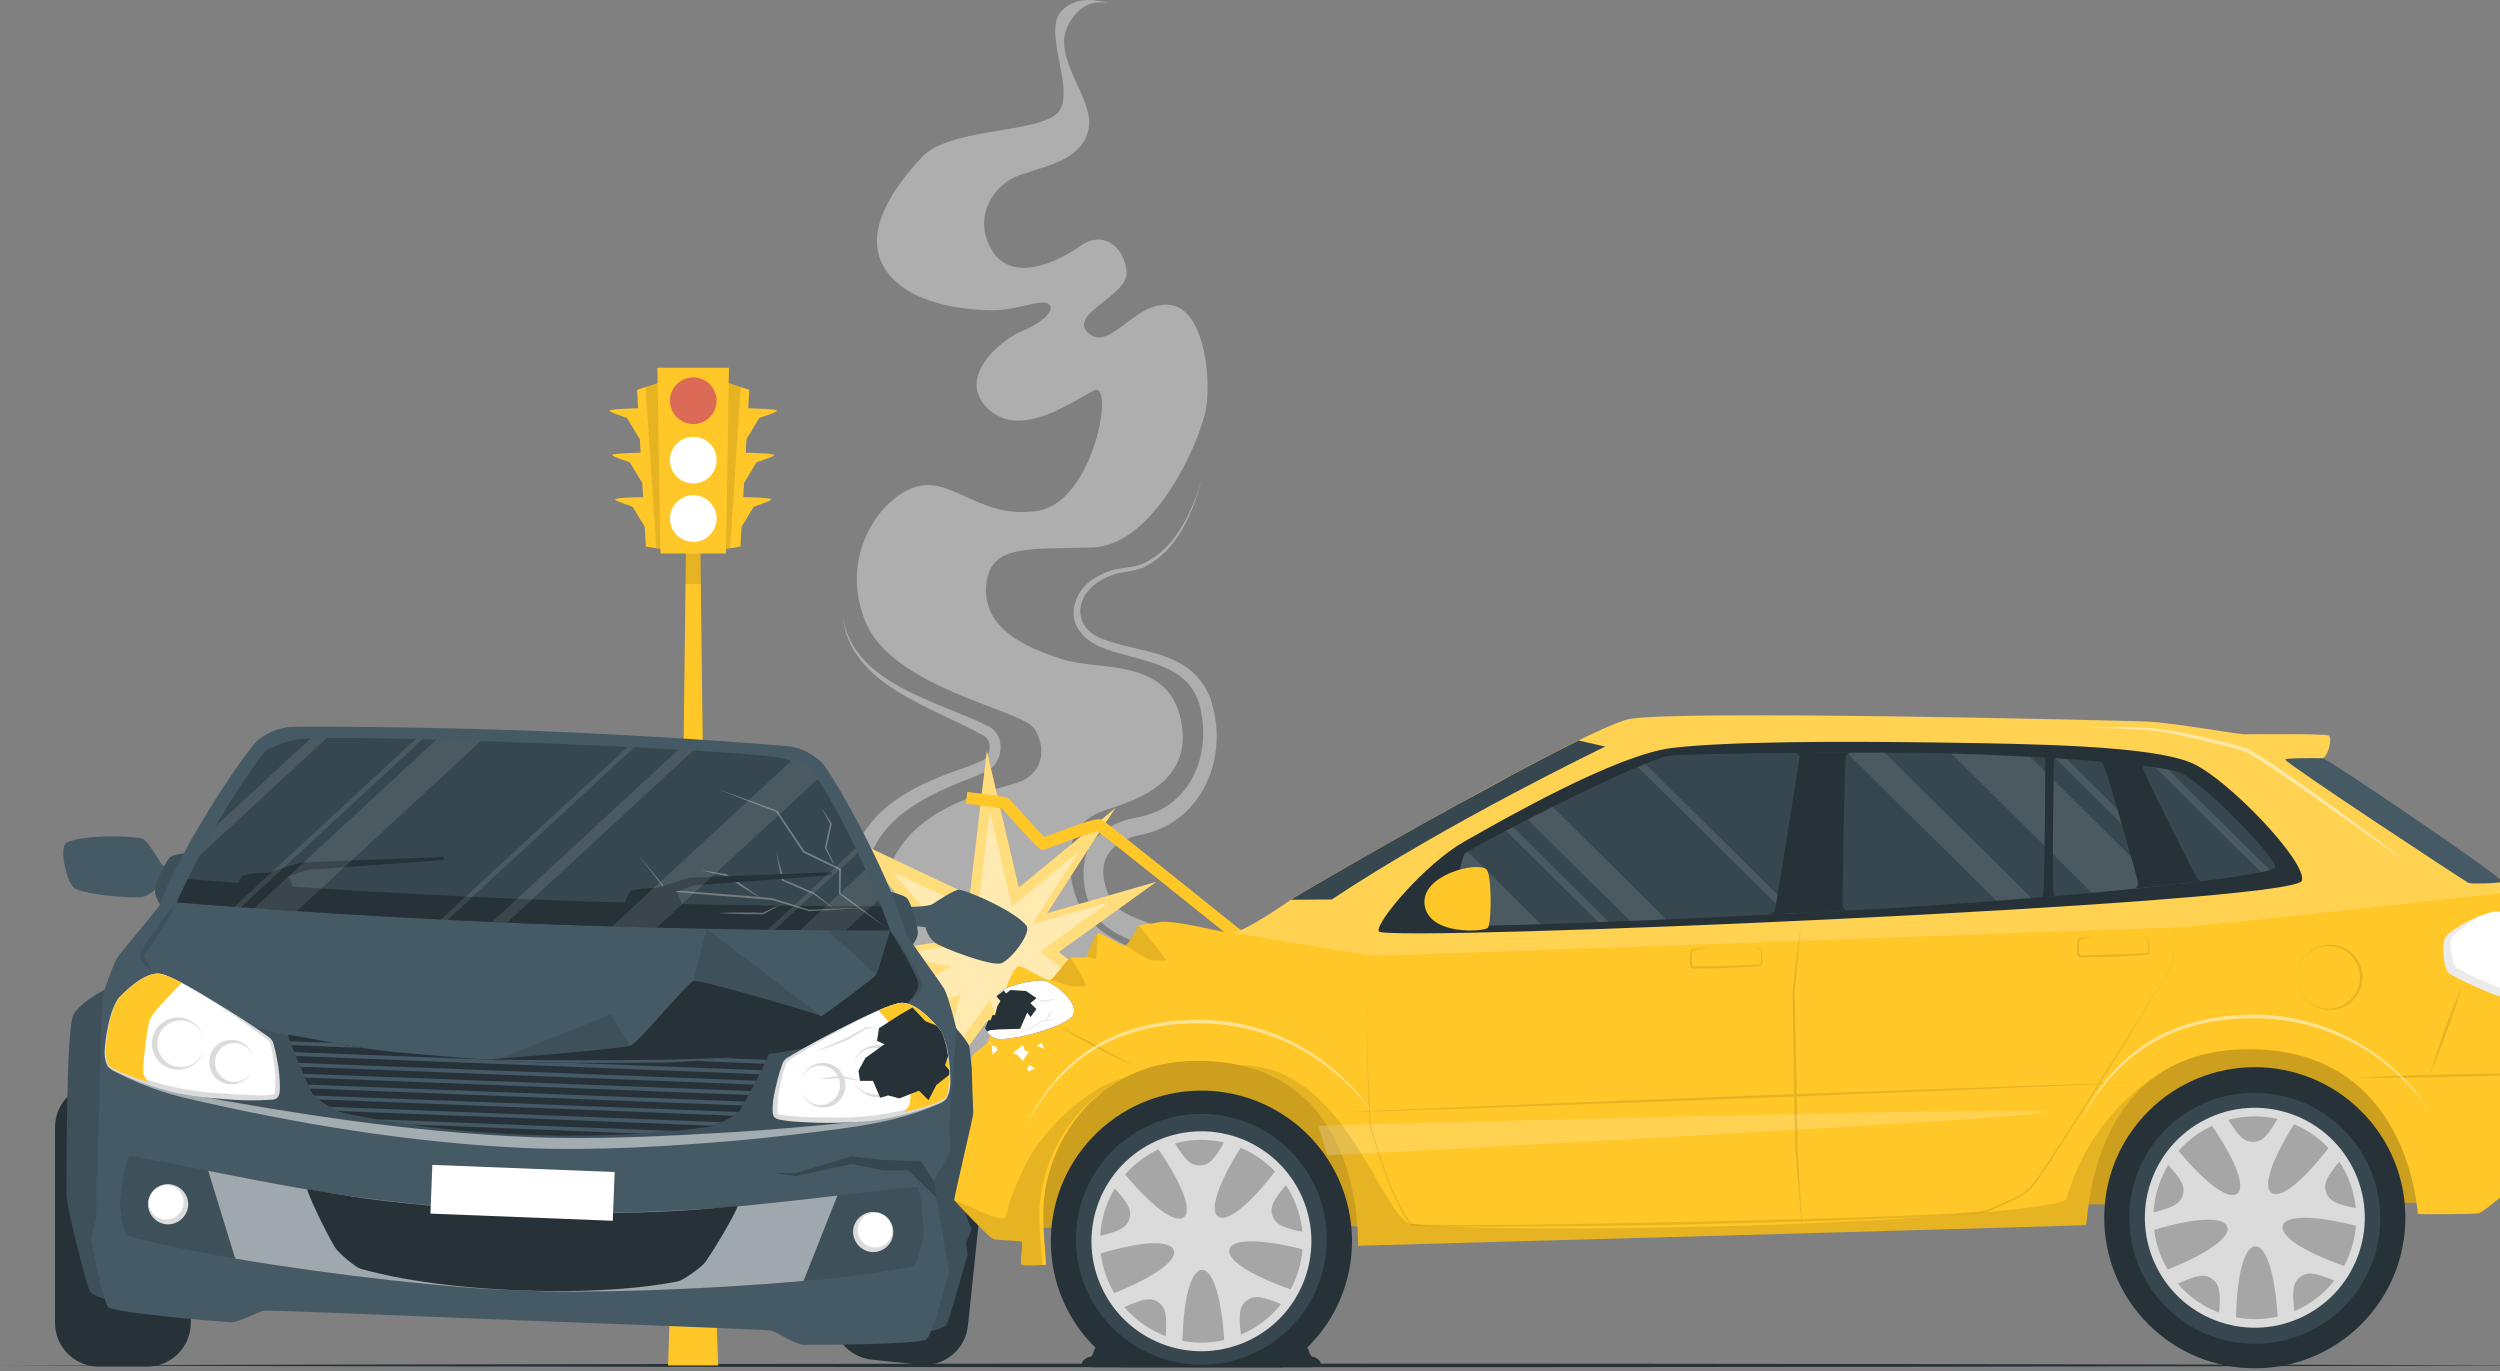 <svg width="248" height="136" viewBox="0 0 248 136" fill="none" xmlns="http://www.w3.org/2000/svg">
<rect x="0" y="0" width="248" height="136" fill="#808080" stroke="none"/>
<g id="cars">
<g id="Floor">
<path id="Vector" d="M0 135.45C81.186 135.21 172.26 135.21 253.454 135.45C172.268 135.685 81.194 135.685 0 135.45Z" fill="#263238"/>
</g>
<g id="traffic-light">
<path id="Vector_2" d="M70.318 124.195H67.212L68.004 57.941L68.07 52.424H69.457L69.522 57.941L70.318 124.195Z" fill="#FFC727"/>
<path id="Vector_3" opacity="0.1" d="M69.522 57.941H68.004L68.07 52.424H69.457L69.522 57.941Z" fill="black"/>
<path id="Vector_4" d="M63.197 38.674L64.071 54.221L65.098 54.387L66.029 54.534V37.746L64.047 38.395L63.197 38.674Z" fill="#FFC727"/>
<path id="Vector_5" d="M64.163 40.489C64.163 40.489 60.377 40.528 60.454 40.74C60.532 40.953 62.058 41.374 62.193 41.471C62.328 41.567 63.777 44.33 64.163 44.33C64.55 44.33 64.163 40.489 64.163 40.489Z" fill="#FFC727"/>
<path id="Vector_6" d="M64.442 44.89C64.442 44.89 60.655 44.929 60.732 45.141C60.81 45.354 62.336 45.779 62.471 45.875C62.606 45.972 64.055 48.734 64.442 48.734C64.828 48.734 64.442 44.89 64.442 44.89Z" fill="#FFC727"/>
<path id="Vector_7" d="M64.72 49.291C64.72 49.291 60.937 49.329 61.014 49.542C61.092 49.754 62.614 50.179 62.749 50.276C62.885 50.373 64.333 53.135 64.72 53.135C65.106 53.135 64.72 49.291 64.72 49.291Z" fill="#FFC727"/>
<path id="Vector_8" opacity="0.1" d="M64.047 38.395L65.098 54.387L66.029 54.534V37.746L64.047 38.395Z" fill="black"/>
<path id="Vector_9" d="M74.329 38.674L73.451 54.221L72.428 54.387L71.493 54.534V37.746L73.478 38.395L74.329 38.674Z" fill="#FFC727"/>
<path id="Vector_10" d="M73.363 40.489C73.363 40.489 77.145 40.528 77.068 40.74C76.99 40.953 75.464 41.374 75.329 41.471C75.194 41.567 73.749 44.33 73.363 44.33C72.976 44.33 73.363 40.489 73.363 40.489Z" fill="#FFC727"/>
<path id="Vector_11" d="M73.081 44.89C73.081 44.89 76.867 44.929 76.79 45.141C76.712 45.354 75.186 45.779 75.051 45.875C74.916 45.972 73.467 48.734 73.081 48.734C72.694 48.734 73.081 44.89 73.081 44.89Z" fill="#FFC727"/>
<path id="Vector_12" d="M72.802 49.291C72.802 49.291 76.589 49.329 76.511 49.542C76.434 49.754 74.908 50.179 74.773 50.276C74.638 50.373 73.189 53.135 72.802 53.135C72.416 53.135 72.802 49.291 72.802 49.291Z" fill="#FFC727"/>
<path id="Vector_13" opacity="0.1" d="M73.478 38.395L72.428 54.387L71.493 54.534V37.746L73.478 38.395Z" fill="black"/>
<path id="Vector_14" d="M72.316 36.479L72.007 54.913H65.519L65.21 36.479H72.316Z" fill="#FFC727"/>
<path id="Vector_15" d="M71.091 39.752C71.091 40.21 70.955 40.658 70.7 41.039C70.445 41.421 70.083 41.718 69.66 41.893C69.236 42.069 68.77 42.114 68.32 42.025C67.871 41.936 67.458 41.715 67.133 41.391C66.809 41.066 66.588 40.653 66.499 40.204C66.409 39.754 66.455 39.288 66.631 38.864C66.806 38.441 67.103 38.079 67.485 37.824C67.866 37.569 68.314 37.433 68.773 37.433C69.387 37.433 69.977 37.678 70.412 38.112C70.847 38.547 71.091 39.137 71.091 39.752Z" fill="#DB6A57"/>
<path id="Vector_16" d="M71.091 51.439C71.091 51.897 70.955 52.346 70.7 52.727C70.445 53.108 70.083 53.405 69.66 53.581C69.236 53.756 68.77 53.802 68.32 53.712C67.871 53.623 67.458 53.402 67.133 53.078C66.809 52.754 66.588 52.341 66.499 51.891C66.409 51.441 66.455 50.975 66.631 50.552C66.806 50.128 67.103 49.766 67.485 49.511C67.866 49.257 68.314 49.121 68.773 49.121C69.387 49.121 69.977 49.365 70.412 49.8C70.847 50.234 71.091 50.824 71.091 51.439Z" fill="white"/>
<path id="Vector_17" d="M71.091 45.644C71.091 46.102 70.955 46.55 70.7 46.931C70.445 47.313 70.083 47.61 69.66 47.785C69.236 47.961 68.77 48.007 68.32 47.917C67.871 47.828 67.458 47.607 67.133 47.283C66.809 46.959 66.588 46.545 66.499 46.096C66.409 45.646 66.455 45.18 66.631 44.756C66.806 44.333 67.103 43.971 67.485 43.716C67.866 43.461 68.314 43.325 68.773 43.325C69.387 43.325 69.977 43.57 70.412 44.004C70.847 44.439 71.091 45.029 71.091 45.644Z" fill="white"/>
<path id="Vector_18" d="M71.249 135.45H66.273L66.698 122.425L66.829 118.384H70.589L70.743 122.425L71.249 135.45Z" fill="#FFC727"/>
<path id="Vector_19" opacity="0.1" d="M70.743 122.425H66.698L66.829 118.384H70.588L70.743 122.425Z" fill="black"/>
</g>
<g id="Crash">
<g id="Group" opacity="0.5">
<path id="Vector_20" d="M95.838 115.908C98.353 117.693 112.582 107.176 115.252 105.151C117.922 103.127 116.025 95.72 112.837 94.31C109.65 92.9 106.949 91.3 106.308 87.355C105.667 83.411 106.721 81.344 109.669 80.362C112.617 79.381 118.455 77.658 117.145 71.414C115.836 65.17 109.032 66.596 105.338 65.387C101.645 64.177 97.541 62.365 97.827 58.139C98.113 53.912 102.077 54.511 108.352 54.31C114.626 54.109 119.17 43.538 119.661 40.401C120.151 37.263 119.409 30.483 115.936 30.232C112.463 29.98 110.098 34.91 107.981 33.048C105.864 31.186 111.844 29.374 111.759 27.059C111.674 24.745 109.592 22.694 107.177 24.394C104.762 26.094 100.381 28.068 98.415 24.846C96.448 21.623 98.465 18.351 101.084 17.397C103.704 16.442 107.328 15.936 107.981 12.814C108.634 9.692 104.156 5.767 106.018 2.382C107.88 -1.002 110.701 0.621 110.701 0.621C110.701 0.621 107.378 -1.041 105.315 1.073C103.252 3.186 107.077 9.573 104.708 11.393C102.34 13.212 94.087 12.752 91.468 15.573C88.848 18.393 85.479 22.871 87.743 26.596C90.007 30.32 96.1 30.776 98.515 30.776C100.93 30.776 103.097 29.668 103.955 30.123C104.813 30.579 103.603 31.935 101.486 32.789C99.369 33.643 94.74 37.426 98.009 40.544C101.277 43.661 106.466 39.736 108.533 38.732C110.6 37.727 108.533 49.755 102.993 50.662C97.453 51.57 94.736 47.541 91.263 48.197C87.79 48.854 83.149 54.638 85.769 61.488C88.388 68.339 101.482 70.375 102.641 72.326C103.8 74.277 103.414 76.356 101.617 77.349C99.821 78.341 90.51 79.28 88.095 86.467C85.68 93.653 85.386 108.493 95.838 115.908Z" fill="#DBDBDB"/>
<path id="Vector_21" d="M113.769 104.498C116.276 103.165 117.184 99.476 116.531 96.821C116.403 96.183 116.099 95.593 115.654 95.117C113.541 93.309 109.905 93.155 108.414 90.361C107.547 88.776 107.273 86.934 107.641 85.165C108.116 83.067 110.148 81.687 112.092 81.243C113.695 80.95 115.279 80.497 116.512 79.385C119.023 77.267 119.796 73.643 119.127 70.498C118.997 69.711 118.694 68.962 118.239 68.305C117.785 67.648 117.191 67.1 116.5 66.7C115.098 65.858 113.39 65.468 111.705 64.996C110.021 64.525 108 64.065 106.969 62.408C105.867 60.696 106.845 58.448 108.421 57.455C109.177 56.947 110.027 56.598 110.921 56.427C111.79 56.261 112.636 56.261 113.44 55.886C116.62 54.41 118.223 50.809 119.209 47.61C118.304 50.91 116.825 54.565 113.583 56.207C112.81 56.616 111.852 56.67 111.014 56.852C110.191 57.04 109.415 57.391 108.73 57.884C106.412 59.556 106.675 62.489 109.464 63.416C111.949 64.367 114.584 64.452 117.033 65.777C117.873 66.236 118.603 66.871 119.174 67.639C119.744 68.406 120.143 69.288 120.341 70.224C121.735 75.672 118.969 81.699 113.139 82.823C110.531 83.333 108.858 85.029 109.634 87.773C109.767 88.311 109.968 88.831 110.233 89.318C110.689 90.068 111.392 90.477 112.273 90.906C114.364 91.814 117.157 92.394 118.343 94.712C119.103 96.324 119.426 98.107 119.281 99.883C119.136 101.66 118.527 103.367 117.516 104.834C116.893 105.71 116.093 106.444 115.167 106.99L113.769 104.506V104.498Z" fill="#DBDBDB"/>
<path id="Vector_22" d="M93.195 117.507C86.403 110.908 80.916 101.601 82.168 91.818C82.771 87.811 84.328 83.866 87.052 80.876C89.347 78.585 92.383 77.306 95.37 76.259C96.072 76.034 96.761 75.768 97.433 75.463C98.291 75.034 98.472 73.504 97.615 72.998C92.557 70.131 84.293 67.975 83.601 61.148C84.656 67.883 92.955 69.482 98.129 72.082C99.751 72.956 99.546 75.56 98.016 76.421C97.295 76.787 96.552 77.108 95.791 77.383C93.697 78.206 91.58 79.157 89.799 80.497C88.624 81.345 87.642 82.431 86.916 83.685C85.385 86.226 84.43 89.073 84.121 92.024C83.812 94.975 84.156 97.959 85.127 100.762C87.017 106.368 90.699 111.403 95.069 115.359L93.195 117.507Z" fill="#DBDBDB"/>
</g>
<path id="Vector_23" d="M105.021 94.449L116.118 102.787L102.243 100.353L101.946 111.325L97.916 101.28L90.822 111.02L93.751 100.507L80.48 102.798L92.36 96.489L84.397 94.835L93.036 93.452L84.15 83.113L96.204 88.804L97.897 74.509L101.057 88.051C101.057 88.051 111.018 79.879 110.716 80.107C110.415 80.335 103.87 90.597 103.87 90.597L114.688 87.487L105.021 94.449Z" fill="#FFC727"/>
<path id="Vector_24" opacity="0.4" d="M105.021 94.449L116.118 102.787L102.243 100.353L101.946 111.325L97.916 101.28L90.822 111.02L93.751 100.507L80.48 102.798L92.36 96.489L84.397 94.835L93.036 93.452L84.15 83.113L96.204 88.804L97.897 74.509L101.057 88.051C101.057 88.051 111.018 79.879 110.716 80.107C110.415 80.335 103.87 90.597 103.87 90.597L114.688 87.487L105.021 94.449Z" fill="white"/>
<path id="Vector_25" opacity="0.4" d="M103.159 94.43L110.937 100.275L101.227 98.575L101.019 106.276L98.194 99.217L93.218 106.048L95.273 98.687L86.047 100.932L94.296 95.871L88.713 94.712L94.767 93.742L88.535 86.494L97.001 90.462L98.187 80.439L100.4 89.932C100.4 89.932 107.382 84.203 107.162 84.365C106.942 84.527 102.363 91.706 102.363 91.706L109.936 89.527L103.159 94.43Z" fill="white"/>
</g>
<g id="car-1">
<path id="Vector_26" d="M14.581 107.481H9.806C7.405 107.481 5.459 109.427 5.459 111.828V131.223C5.459 133.624 7.405 135.57 9.806 135.57H14.581C16.982 135.57 18.928 133.624 18.928 131.223V111.828C18.928 109.427 16.982 107.481 14.581 107.481Z" fill="#263238"/>
<path id="Vector_27" d="M86.496 134.881L91.246 135.377C93.633 135.627 95.771 133.894 96.021 131.507L98.038 112.216C98.288 109.829 96.555 107.691 94.167 107.441L89.418 106.944C87.03 106.695 84.892 108.428 84.643 110.815L82.625 130.106C82.376 132.493 84.109 134.631 86.496 134.881Z" fill="#263238"/>
<path id="Vector_28" d="M18.051 86.927C18.051 86.927 16.212 86.073 15.949 85.621C15.686 85.168 14.543 83.275 14.118 83.186C12.526 82.854 8.141 82.847 6.638 83.573C5.819 83.959 6.541 87.209 7.248 87.989C7.955 88.769 13.229 89.129 14.091 88.993C14.692 88.836 15.226 88.487 15.613 88.001L17.692 88.669L18.051 86.927Z" fill="#455A64"/>
<path id="Vector_29" d="M18.661 84.593C18.661 84.593 17.232 84.743 16.876 85.025C16.521 85.308 15.331 87.657 15.385 88.484C15.439 89.31 16.262 90.195 16.262 90.195L18.661 84.593Z" fill="#455A64"/>
<path id="Vector_30" opacity="0.1" d="M18.661 84.593C18.661 84.593 17.232 84.743 16.876 85.025C16.521 85.308 15.331 87.657 15.385 88.484C15.439 89.31 16.262 90.195 16.262 90.195L18.661 84.593Z" fill="black"/>
<path id="Vector_31" d="M90.05 89.967C90.05 89.967 92.078 89.967 92.507 89.685C92.936 89.403 94.783 88.159 95.212 88.263C96.792 88.65 100.764 90.504 101.807 91.806C102.379 92.521 100.346 95.137 99.373 95.538C98.399 95.94 93.473 94.02 92.758 93.529C92.281 93.131 91.945 92.589 91.8 91.984L89.636 91.698L90.05 89.967Z" fill="#455A64"/>
<path id="Vector_32" d="M88.253 88.449C88.253 88.449 89.656 88.773 89.972 89.098C90.289 89.422 91.17 91.895 91.035 92.71C90.9 93.525 89.957 94.302 89.957 94.302L88.253 88.449Z" fill="#455A64"/>
<path id="Vector_33" opacity="0.1" d="M88.253 88.449C88.253 88.449 89.656 88.773 89.972 89.098C90.289 89.422 91.17 91.895 91.035 92.71C90.9 93.525 89.957 94.302 89.957 94.302L88.253 88.449Z" fill="black"/>
<path id="Vector_34" d="M11.266 97.725C11.266 97.725 8.083 99.194 7.295 100.635C6.506 102.076 6.638 117.271 6.595 118.434C6.553 119.597 8.527 127.271 8.913 128.093C9.3 128.916 15.207 130.056 15.207 130.056L11.266 97.725Z" fill="#455A64"/>
<path id="Vector_35" opacity="0.1" d="M11.266 97.725C11.266 97.725 8.083 99.194 7.295 100.635C6.506 102.076 6.638 117.271 6.595 118.434C6.553 119.597 8.527 127.271 8.913 128.093C9.3 128.916 15.207 130.056 15.207 130.056L11.266 97.725Z" fill="black"/>
<path id="Vector_36" d="M93.906 100.971C93.906 100.971 95.818 102.957 96.131 103.756C96.208 103.946 96.317 105.398 96.382 105.766C96.382 105.766 97.112 107.697 97.155 108.377C97.178 108.922 95.675 118.883 95.749 119.918C95.822 120.953 96.363 121.556 96.344 121.997C96.194 122.442 96.018 122.878 95.818 123.303C95.818 123.403 96.038 124.303 95.953 124.589C95.181 127.243 94.207 130.856 93.875 131.412C93.415 132.185 87.446 132.877 87.446 132.877L93.906 100.971Z" fill="#455A64"/>
<g id="Group_2" opacity="0.1">
<path id="Vector_37" d="M93.906 100.971C93.906 100.971 95.818 102.957 96.131 103.756C96.208 103.946 96.317 105.398 96.382 105.766C96.382 105.766 97.112 107.697 97.155 108.377C97.178 108.922 95.675 118.883 95.749 119.918C95.822 120.953 96.363 121.556 96.344 121.997C96.194 122.442 96.018 122.878 95.818 123.303C95.818 123.403 96.038 124.303 95.953 124.589C95.181 127.243 94.207 130.856 93.875 131.412C93.415 132.185 87.446 132.877 87.446 132.877L93.906 100.971Z" fill="black"/>
</g>
<path id="Vector_38" d="M94.126 126.251C94.083 126.637 92.511 132.282 91.939 132.842C91.367 133.402 80.348 133.425 79.66 133.402C78.973 133.379 76.929 132.1 76.535 131.992C76.141 131.884 54.044 131.08 51.344 130.972C48.643 130.864 26.555 129.936 26.153 130.014C25.751 130.091 23.595 131.2 22.919 131.173C22.243 131.146 11.255 130.257 10.729 129.651C10.204 129.044 9.08 123.303 9.064 122.916C9.049 122.53 9.532 121.127 9.543 120.818C9.555 120.509 10.065 99.182 10.173 98.796C10.281 98.409 11.262 95.531 11.68 94.932C12.097 94.333 15.752 90.037 15.841 89.766C18.236 83.414 24.604 74.238 25.554 73.446C26.437 72.719 27.509 72.258 28.645 72.117C29.564 72.04 41.994 72.071 53.604 72.527C65.214 72.983 77.609 73.929 78.521 74.072C79.646 74.301 80.684 74.844 81.515 75.637C82.396 76.502 88.025 86.154 89.918 92.672C89.999 92.95 93.314 97.49 93.681 98.127C94.049 98.765 94.802 101.686 94.879 102.099C94.914 102.296 94.435 106.936 94.172 111.99C94.141 112.616 94.3 113.381 94.315 114.011C94.315 114.296 92.623 117.074 92.638 117.237C92.708 117.928 93.797 123.99 93.778 124.122C93.801 124.431 94.172 125.853 94.126 126.251Z" fill="#455A64"/>
<path id="Vector_39" opacity="0.1" d="M91.607 122.352C91.607 122.719 90.981 125.555 90.656 125.621C81.712 127.479 60.358 128.495 51.46 128.001C42.55 127.796 21.347 125.111 12.572 122.557C12.252 122.464 11.869 119.59 11.884 119.223C11.9 118.856 12.425 114.803 12.881 114.698C13.337 114.594 22.645 116.63 30.484 118.002C37.527 119.175 44.638 119.897 51.773 120.161C58.905 120.458 66.05 120.296 73.162 119.675C81.078 118.941 90.517 117.623 90.969 117.766C91.421 117.909 91.618 121.985 91.607 122.352Z" fill="black"/>
<path id="Vector_40" opacity="0.5" d="M83.068 118.601L79.715 127.066C69.843 127.958 57.634 128.345 51.444 128.001C45.263 127.858 33.111 126.517 23.336 124.852L20.659 116.151C23.684 116.75 27.204 117.438 30.469 118.002C37.517 119.176 44.633 119.898 51.773 120.161C58.905 120.458 66.05 120.296 73.162 119.675C76.454 119.369 80.02 118.964 83.068 118.601Z" fill="white"/>
<path id="Vector_41" d="M73.158 119.675C73.193 119.883 71.369 123.183 70.009 125.134C69.623 125.717 67.722 127.019 67.305 127.097C66.887 127.174 61.536 128.395 51.464 128.001C41.391 127.607 36.179 125.965 35.754 125.856C35.329 125.748 33.556 124.311 33.196 123.689C31.999 121.637 30.438 118.203 30.492 118.002C30.546 117.801 36.793 119.57 51.776 120.161C66.76 120.753 73.127 119.47 73.158 119.675Z" fill="#263238"/>
<path id="Vector_42" d="M18.433 119.439C18.419 119.806 18.295 120.16 18.079 120.458C17.863 120.755 17.564 120.981 17.219 121.108C16.874 121.235 16.499 121.257 16.142 121.171C15.785 121.085 15.461 120.895 15.212 120.625C14.962 120.355 14.799 120.018 14.741 119.655C14.684 119.292 14.735 118.92 14.889 118.586C15.043 118.253 15.292 117.972 15.605 117.78C15.918 117.588 16.281 117.493 16.648 117.507C16.893 117.516 17.132 117.574 17.354 117.676C17.576 117.778 17.776 117.923 17.942 118.103C18.107 118.282 18.236 118.493 18.32 118.722C18.405 118.951 18.443 119.195 18.433 119.439Z" fill="white"/>
<path id="Vector_43" d="M15.316 117.994C15.601 117.735 15.955 117.564 16.335 117.501C16.715 117.438 17.105 117.485 17.459 117.637C17.812 117.79 18.115 118.04 18.33 118.36C18.546 118.679 18.665 119.054 18.673 119.439C18.672 119.717 18.613 119.992 18.501 120.247C18.389 120.501 18.225 120.73 18.021 120.919C17.817 121.108 17.576 121.252 17.313 121.344C17.05 121.436 16.771 121.472 16.494 121.452C16.109 121.413 15.743 121.264 15.44 121.022C15.138 120.78 14.912 120.456 14.789 120.088C14.667 119.721 14.653 119.326 14.75 118.951C14.847 118.576 15.05 118.237 15.335 117.975L15.316 117.994ZM15.316 117.994C15.069 118.222 14.894 118.517 14.812 118.843C14.731 119.169 14.746 119.511 14.856 119.829C14.966 120.146 15.167 120.424 15.433 120.629C15.698 120.835 16.018 120.958 16.353 120.984C16.688 121.01 17.024 120.938 17.318 120.776C17.613 120.615 17.854 120.371 18.012 120.075C18.17 119.778 18.238 119.442 18.208 119.107C18.178 118.773 18.051 118.454 17.842 118.191C17.694 118.005 17.509 117.852 17.299 117.741C17.089 117.629 16.859 117.562 16.622 117.544C16.385 117.525 16.147 117.556 15.922 117.633C15.697 117.711 15.491 117.833 15.316 117.994Z" fill="#DBDBDB"/>
<path id="Vector_44" d="M84.853 122.043C84.839 122.41 84.934 122.773 85.126 123.087C85.318 123.4 85.599 123.649 85.932 123.803C86.266 123.957 86.638 124.008 87.001 123.95C87.364 123.893 87.701 123.729 87.971 123.48C88.241 123.231 88.431 122.907 88.517 122.55C88.603 122.192 88.581 121.818 88.454 121.473C88.327 121.128 88.101 120.829 87.804 120.612C87.507 120.396 87.152 120.273 86.785 120.258C86.541 120.248 86.297 120.287 86.068 120.371C85.839 120.455 85.628 120.584 85.449 120.75C85.269 120.916 85.124 121.115 85.022 121.337C84.92 121.559 84.863 121.799 84.853 122.043Z" fill="white"/>
<path id="Vector_45" d="M88.091 120.853C87.863 120.606 87.568 120.431 87.242 120.35C86.916 120.268 86.574 120.283 86.256 120.394C85.939 120.504 85.661 120.704 85.455 120.97C85.25 121.236 85.127 121.556 85.101 121.891C85.075 122.226 85.147 122.561 85.308 122.856C85.47 123.15 85.714 123.391 86.01 123.549C86.307 123.707 86.643 123.775 86.977 123.745C87.312 123.715 87.63 123.588 87.894 123.38C88.079 123.231 88.232 123.046 88.343 122.836C88.454 122.626 88.521 122.396 88.539 122.159C88.558 121.922 88.527 121.684 88.45 121.46C88.373 121.235 88.251 121.029 88.091 120.853ZM88.091 120.853C88.352 121.138 88.524 121.492 88.588 121.873C88.652 122.254 88.605 122.645 88.452 123C88.299 123.355 88.046 123.657 87.725 123.872C87.404 124.087 87.028 124.204 86.642 124.21C86.364 124.209 86.089 124.15 85.835 124.037C85.581 123.925 85.352 123.762 85.163 123.557C84.975 123.353 84.83 123.112 84.738 122.85C84.646 122.587 84.609 122.309 84.629 122.031C84.668 121.646 84.817 121.28 85.059 120.978C85.301 120.675 85.625 120.449 85.993 120.327C86.36 120.204 86.755 120.191 87.13 120.287C87.505 120.384 87.844 120.587 88.106 120.872L88.091 120.853Z" fill="#DBDBDB"/>
<path id="Vector_46" d="M88.292 92.297C88.292 92.297 71.678 92.37 52.889 91.632C34.1 90.894 17.541 89.519 17.541 89.519C21.269 81.15 25.964 74.748 26.466 74.4C27.345 73.953 28.274 73.61 29.232 73.377C31.338 72.936 46.232 73.431 53.593 73.721C60.953 74.01 75.839 74.683 77.903 75.285C78.84 75.595 79.738 76.011 80.58 76.525C81.055 76.912 85.232 83.662 88.292 92.297Z" fill="#37474F"/>
<path id="Vector_47" d="M88.292 92.297C88.292 92.297 71.678 92.37 52.889 91.632C34.1 90.894 17.541 89.519 17.541 89.519C17.891 88.731 18.249 87.958 18.615 87.201C22.425 87.502 36.878 88.603 52.982 89.237C69.086 89.871 83.582 89.905 87.403 89.901C87.704 90.684 88.001 91.483 88.292 92.297Z" fill="#263238"/>
<g id="Group_3" opacity="0.3">
<path id="Vector_48" d="M88.292 92.297C86.712 91.138 84.679 89.813 83.215 88.638L83.238 86.231L83.288 86.312L79.691 84.581H79.668V84.562L76.987 80.532C75.21 79.895 72.957 78.987 71.029 78.214C73.058 78.952 75.117 79.655 77.118 80.436L79.823 84.45L79.788 84.415L83.374 86.162L83.424 86.185V86.239L83.381 88.642C84.807 89.581 86.727 91.142 88.303 92.301L88.292 92.297Z" fill="white"/>
<path id="Vector_49" d="M85.24 90.075C83.582 90.184 81.924 90.307 80.267 90.392L76.55 89.272C74.908 89.148 73.05 89.001 71.338 88.855C69.627 88.708 67.834 88.561 66.08 88.399C65.094 87.131 64.121 85.849 63.147 84.57C64.086 85.764 65.338 87.197 66.118 88.275C67.865 88.399 69.61 88.527 71.354 88.661C73.097 88.795 74.846 88.939 76.6 89.094L80.306 90.253C81.851 90.172 83.624 90.122 85.24 90.06V90.075Z" fill="white"/>
<path id="Vector_50" d="M75.445 89.086C74.263 88.41 73.061 87.637 71.933 86.872C71.276 86.768 70.252 86.513 69.484 86.316C70.33 86.428 71.176 86.559 72.014 86.702C73.173 87.44 74.356 88.248 75.445 89.071V89.086Z" fill="white"/>
<path id="Vector_51" d="M82.867 86.011C82.481 85.389 82.156 84.755 81.824 84.114C81.963 83.407 82.187 82.402 82.357 81.691V81.749C82.067 81.22 81.778 80.695 81.507 80.154C81.859 80.656 82.183 81.174 82.512 81.699C82.369 82.421 82.156 83.422 81.986 84.129C82.31 84.743 82.601 85.374 82.859 86.019L82.867 86.011Z" fill="white"/>
<path id="Vector_52" d="M82.809 90.187C82.118 89.724 81.314 89.152 80.7 88.708L79.154 88.051L77.609 87.371H77.57C77.462 86.892 77.369 86.405 77.269 85.922C77.168 85.439 77.087 84.979 77.002 84.508C77.134 84.968 77.261 85.431 77.389 85.895C77.516 86.359 77.632 86.826 77.736 87.293L77.69 87.232L79.235 87.892L80.781 88.569C81.471 89.102 82.153 89.647 82.825 90.203L82.809 90.187Z" fill="white"/>
<path id="Vector_53" d="M77.787 89.55C77.103 89.936 76.411 90.323 75.708 90.709C74.595 90.709 73.48 90.684 72.362 90.636C71.995 90.636 71.624 90.593 71.257 90.566C71.624 90.547 71.995 90.531 72.366 90.524C73.405 90.524 74.761 90.489 75.65 90.547C76.353 90.204 77.065 89.877 77.787 89.565V89.55Z" fill="white"/>
</g>
<path id="Vector_54" d="M23.363 88.344L29.19 88.572C29.071 88.073 28.91 87.584 28.707 87.112C28.549 86.923 27.057 86.602 26.35 86.575C25.643 86.548 24.132 86.753 23.962 86.927C23.722 87.381 23.522 87.856 23.363 88.344Z" fill="#263238"/>
<path id="Vector_55" d="M26.172 86.718C26.172 86.718 29.615 85.593 29.939 85.559C30.264 85.524 44.007 85.006 44.007 85.006L44.03 85.308C44.03 85.308 30.751 86.273 30.534 86.297C30.318 86.32 26.242 87.757 26.242 87.757L26.172 86.718Z" fill="#263238"/>
<path id="Vector_56" d="M61.888 89.855L67.718 90.087C67.6 89.587 67.436 89.098 67.231 88.626C67.077 88.437 65.581 88.116 64.878 88.085C64.175 88.055 62.657 88.263 62.487 88.441C62.246 88.894 62.046 89.367 61.888 89.855Z" fill="#263238"/>
<path id="Vector_57" d="M64.697 88.228C64.697 88.228 68.139 87.108 68.464 87.069C68.788 87.031 82.535 86.517 82.535 86.517L82.554 86.818L69.062 87.803C68.846 87.823 64.766 89.249 64.766 89.249L64.697 88.228Z" fill="#263238"/>
<g id="Group_4" opacity="0.1">
<path id="Vector_58" d="M47.704 73.504L29.449 90.381C27.903 90.284 26.501 90.187 25.199 90.099L43.292 73.369L47.704 73.504Z" fill="white"/>
<path id="Vector_59" d="M81.136 77.26L65.156 92.007L60.74 91.887L78.486 75.482C79.219 75.747 79.922 76.092 80.58 76.51C80.788 76.742 80.974 76.993 81.136 77.26Z" fill="white"/>
<path id="Vector_60" d="M87.148 89.272L83.883 92.293C82.608 92.293 81.094 92.293 79.375 92.258L85.869 86.258C86.298 87.216 86.727 88.225 87.148 89.272Z" fill="white"/>
<path id="Vector_61" d="M41.917 73.33L23.885 90.002L23.236 89.956L41.237 73.315L41.917 73.33Z" fill="white"/>
<path id="Vector_62" d="M62.919 74.13L44.393 91.254L43.733 91.219L62.255 74.099L62.919 74.13Z" fill="white"/>
<path id="Vector_63" d="M85.1 84.593L76.836 92.231H76.148L84.888 84.152C84.957 84.28 85.031 84.438 85.1 84.593Z" fill="white"/>
<path id="Vector_64" d="M32.424 73.207L19.79 84.886C20.334 83.847 20.879 82.866 21.405 81.946L30.824 73.241C31.296 73.226 31.821 73.21 32.424 73.207Z" fill="white"/>
<path id="Vector_65" d="M68.773 74.443L50.297 91.528L48.806 91.462L67.305 74.358L68.773 74.443Z" fill="white"/>
</g>
<path id="Vector_66" opacity="0.1" d="M17.541 89.519C16.66 91.281 15.626 92.961 14.45 94.542C14.419 94.584 14.357 94.669 14.33 94.712C14.265 94.897 14.466 95.299 14.574 95.504C14.724 95.801 14.906 96.091 15.084 96.388C14.636 96.002 13.592 95.055 13.994 94.41C14.999 92.66 16.192 91.025 17.553 89.534L17.541 89.519Z" fill="black"/>
<path id="Vector_67" opacity="0.1" d="M88.292 92.297C89.534 93.889 90.597 95.614 91.46 97.439C91.808 98.116 90.687 98.985 90.216 99.325C90.417 99.043 90.621 98.769 90.795 98.483C90.919 98.286 91.151 97.903 91.101 97.71C91.077 97.667 91.023 97.579 90.992 97.532C89.941 95.868 89.036 94.117 88.288 92.297H88.292Z" fill="black"/>
<path id="Vector_68" d="M60.975 116.267L42.888 115.557L42.698 120.39L60.785 121.101L60.975 116.267Z" fill="white"/>
<path id="Vector_69" opacity="0.1" d="M62.514 103.745L60.62 100.631L49.648 105.004L60.914 104.514L62.514 103.745Z" fill="black"/>
<path id="Vector_70" opacity="0.1" d="M81.453 100.801L70.106 92.142L68.761 97.304L81.453 100.801Z" fill="black"/>
<path id="Vector_71" d="M91.101 97.71C90.965 99.337 87.365 101.732 87.365 101.732C87.365 101.732 83.887 102.868 79.429 104.05C78.432 104.236 77.377 104.409 76.272 104.564C70.252 105.406 53.21 105.155 48.149 105.101C50.154 105.004 61.768 104.008 62.529 103.741C63.29 103.474 68 97.737 68.773 97.304C69.14 97.096 80.364 100.318 81.465 100.801C81.573 100.847 86.812 96.937 86.943 96.671C87.075 96.404 88.303 92.297 88.303 92.297C88.303 92.297 91.182 96.887 91.101 97.71Z" fill="#263238"/>
<path id="Vector_72" opacity="0.1" d="M86.932 96.671L82.064 92.305L88.292 92.297L86.932 96.671Z" fill="black"/>
<path id="Vector_73" opacity="0.1" d="M94.192 106.418C94.192 106.805 94.072 109.038 93.759 109.208C92.893 109.683 89.122 110.719 86.762 111.059C75.766 112.643 59.852 113.157 52.062 112.72C44.258 112.542 28.436 110.788 17.599 108.343C15.281 107.821 11.591 106.492 10.764 105.951C10.47 105.754 10.54 103.525 10.556 103.138C10.571 102.752 13.372 97.663 13.859 97.551C14.346 97.439 19.616 100.716 28.583 102.698C37.775 104.726 52.352 105.344 52.352 105.344C52.352 105.344 66.93 105.874 76.253 104.572C85.348 103.3 90.846 100.708 91.321 100.874C91.796 101.04 94.207 106.032 94.192 106.418Z" fill="black"/>
<path id="Vector_74" opacity="0.5" d="M93.759 109.208C90.579 110.753 87.082 111.48 83.597 111.94C80.112 112.399 76.62 112.828 73.115 113.141C66.103 113.74 59.06 114.173 52.016 113.883C40.587 113.338 29.244 111.464 18.117 108.86C15.548 108.231 13.078 107.252 10.776 105.951C13.14 107.097 15.641 107.938 18.217 108.455C29.398 110.522 40.703 112.276 52.07 112.782C59.06 113.095 66.076 112.701 73.061 112.287C76.558 112.048 80.055 111.77 83.543 111.406C85.288 111.273 87.023 111.038 88.74 110.703C90.452 110.341 92.132 109.841 93.763 109.208H93.759Z" fill="white"/>
<path id="Vector_75" d="M15.883 96.597C17.757 96.844 26.477 102.744 26.837 103.216C27.196 103.687 27.919 108.312 27.339 108.741C26.76 109.169 19.998 108.671 17.993 108.265C15.988 107.86 11.811 106.554 10.892 105.789C9.972 105.024 10.892 99.924 11.873 98.931C13.136 97.656 14.682 96.439 15.883 96.597Z" fill="white"/>
<path id="Vector_76" d="M15.883 96.597C16.364 96.713 16.828 96.887 17.267 97.115C18.6 97.76 19.875 98.525 21.13 99.286C23.027 100.445 24.928 101.604 26.729 102.93C26.952 103.101 27.103 103.349 27.154 103.625C27.291 104.107 27.401 104.596 27.486 105.089C27.683 106.076 27.776 107.081 27.764 108.088C27.726 108.659 27.613 109.038 26.991 109.092C25.371 109.199 23.744 109.175 22.127 109.019C20.636 108.928 19.152 108.742 17.684 108.462C15.497 107.962 13.372 107.223 11.348 106.256C11.107 106.14 10.888 105.985 10.698 105.796C10.185 104.892 10.428 103.768 10.528 102.794C10.776 101.473 11.011 100.047 11.819 98.931C12.901 97.911 14.28 96.501 15.876 96.586L15.883 96.597ZM15.883 96.597C14.365 96.535 13.156 97.756 12.12 98.711C11.762 99.049 11.496 99.473 11.348 99.943C11.024 100.876 10.809 101.843 10.706 102.825C10.61 103.55 10.61 104.284 10.706 105.008C10.712 105.175 10.76 105.337 10.845 105.48C10.93 105.623 11.05 105.743 11.193 105.827C12.816 106.685 14.62 107.141 16.382 107.632C18.281 108.106 20.222 108.39 22.177 108.478C23.159 108.555 24.144 108.613 25.121 108.64C25.813 108.69 26.508 108.661 27.192 108.551C27.192 108.578 27.242 108.486 27.258 108.385C27.367 107.309 27.325 106.223 27.134 105.159C27.061 104.56 26.932 103.968 26.748 103.393C26.725 103.304 26.632 103.25 26.555 103.173C24.812 101.805 22.962 100.569 21.103 99.36C19.864 98.547 18.582 97.803 17.263 97.13C16.826 96.9 16.363 96.723 15.883 96.605V96.597Z" fill="#DBDBDB"/>
<path id="Vector_77" d="M20.253 103.625C20.236 104.056 20.112 104.475 19.892 104.846C19.672 105.216 19.363 105.526 18.994 105.748C18.624 105.969 18.205 106.095 17.774 106.115C17.344 106.134 16.915 106.045 16.527 105.858C16.14 105.67 15.805 105.388 15.553 105.039C15.301 104.689 15.14 104.282 15.084 103.855C15.029 103.428 15.081 102.993 15.235 102.591C15.389 102.188 15.641 101.831 15.968 101.55C16.353 101.225 16.824 101.018 17.324 100.955C17.824 100.891 18.332 100.975 18.785 101.194C19.239 101.414 19.619 101.761 19.88 102.192C20.14 102.624 20.27 103.121 20.253 103.625ZM20.253 103.625C20.268 103.248 20.19 102.874 20.027 102.534C19.864 102.194 19.621 101.898 19.318 101.674C19.016 101.449 18.663 101.302 18.29 101.244C17.918 101.187 17.537 101.221 17.18 101.344C16.824 101.467 16.503 101.675 16.245 101.95C15.987 102.225 15.8 102.559 15.701 102.923C15.601 103.287 15.592 103.669 15.674 104.037C15.755 104.405 15.925 104.748 16.169 105.035C16.471 105.391 16.874 105.648 17.325 105.771C17.775 105.894 18.252 105.879 18.693 105.726C19.135 105.574 19.52 105.292 19.798 104.917C20.076 104.542 20.235 104.092 20.253 103.625Z" fill="#DBDBDB"/>
<path id="Vector_78" d="M25.187 105.449C25.167 105.878 25.023 106.292 24.772 106.642C24.522 106.991 24.177 107.261 23.777 107.419C23.377 107.577 22.94 107.616 22.519 107.532C22.097 107.447 21.709 107.243 21.401 106.944C21.185 106.724 21.017 106.463 20.907 106.176C20.796 105.889 20.745 105.582 20.757 105.274C20.769 104.967 20.843 104.665 20.976 104.388C21.109 104.11 21.297 103.862 21.528 103.66C21.859 103.385 22.262 103.212 22.69 103.16C23.117 103.109 23.549 103.183 23.936 103.372C24.322 103.56 24.646 103.857 24.868 104.226C25.09 104.594 25.201 105.019 25.187 105.449ZM25.187 105.449C25.198 105.074 25.1 104.704 24.904 104.384C24.709 104.065 24.424 103.809 24.086 103.648C23.747 103.487 23.369 103.428 22.997 103.478C22.626 103.528 22.277 103.685 21.993 103.93C21.71 104.175 21.503 104.498 21.4 104.858C21.296 105.218 21.299 105.601 21.409 105.959C21.519 106.318 21.731 106.636 22.019 106.876C22.307 107.116 22.659 107.267 23.031 107.311C23.297 107.342 23.567 107.318 23.823 107.239C24.079 107.16 24.316 107.029 24.519 106.854C24.722 106.679 24.886 106.464 25.001 106.222C25.116 105.98 25.179 105.717 25.187 105.449Z" fill="#DBDBDB"/>
<path id="Vector_79" d="M14.883 101.11C14.562 101.937 14.11 105.99 14.23 106.519C14.346 106.83 14.515 107.119 14.728 107.373C13.059 106.847 11.425 106.214 10.892 105.773C9.972 105.001 10.892 99.908 11.873 98.915C13.117 97.64 14.682 96.419 15.883 96.597C16.639 96.798 17.362 97.105 18.032 97.509C18.032 97.509 15.203 100.287 14.883 101.11Z" fill="#FFC727"/>
<path id="Vector_80" d="M89.393 99.483C87.504 99.584 78.347 104.78 77.953 105.225C77.559 105.669 76.473 110.22 77.018 110.692C77.562 111.163 84.328 111.198 86.375 110.951C88.423 110.703 92.673 109.73 93.647 109.038C94.62 108.346 94.099 103.188 93.21 102.126C92.067 100.758 90.606 99.418 89.393 99.483Z" fill="white"/>
<path id="Vector_81" d="M89.393 99.483C88.905 99.564 88.429 99.704 87.975 99.9C86.606 100.469 85.269 101.114 83.972 101.832C82.04 102.895 80.082 103.977 78.239 105.205C78.154 105.279 78.061 105.325 78.026 105.41C77.8 105.969 77.626 106.549 77.508 107.141C77.234 108.187 77.104 109.266 77.122 110.348C77.122 110.448 77.18 110.549 77.176 110.518C77.257 110.554 77.343 110.58 77.431 110.595C79.006 110.786 80.593 110.868 82.18 110.838C84.14 110.905 86.102 110.776 88.037 110.452C89.826 110.1 91.665 109.784 93.349 109.057C93.498 108.985 93.626 108.876 93.722 108.741C93.818 108.606 93.878 108.449 93.898 108.285C94.049 107.57 94.102 106.838 94.056 106.109C94.028 105.126 93.888 104.148 93.639 103.196C93.53 102.715 93.298 102.271 92.967 101.906C92.016 100.859 90.9 99.561 89.385 99.502L89.393 99.483ZM89.393 99.483C90.989 99.526 92.252 101.029 93.257 102.137C93.975 103.297 94.099 104.745 94.242 106.078C94.265 107.067 94.416 108.192 93.832 109.061C93.629 109.233 93.4 109.37 93.152 109.467C91.059 110.272 88.884 110.842 86.665 111.167C84.19 111.413 81.698 111.453 79.216 111.287C78.584 111.259 77.955 111.186 77.335 111.066C77.18 111.039 77.031 110.983 76.898 110.9C76.827 110.839 76.77 110.765 76.729 110.681C76.688 110.597 76.664 110.506 76.658 110.413C76.57 109.254 76.886 108.145 77.149 107.037C77.272 106.551 77.42 106.073 77.593 105.603C77.665 105.332 77.836 105.098 78.072 104.946C79.969 103.787 81.955 102.76 83.937 101.751C85.266 101.09 86.596 100.43 87.975 99.889C88.431 99.703 88.909 99.573 89.397 99.502L89.393 99.483Z" fill="#DBDBDB"/>
<path id="Vector_82" d="M84.486 106.144C84.468 106.522 84.542 106.898 84.703 107.24C84.863 107.582 85.105 107.88 85.406 108.107C85.708 108.335 86.061 108.485 86.434 108.545C86.807 108.605 87.189 108.573 87.547 108.451C87.905 108.33 88.228 108.122 88.487 107.848C88.746 107.573 88.935 107.239 89.036 106.875C89.136 106.511 89.147 106.127 89.066 105.758C88.984 105.389 88.814 105.045 88.57 104.757C88.268 104.401 87.866 104.145 87.416 104.021C86.966 103.898 86.489 103.913 86.047 104.065C85.606 104.217 85.221 104.499 84.943 104.873C84.664 105.247 84.505 105.697 84.486 106.164V106.144ZM84.486 106.144C84.505 105.714 84.632 105.295 84.853 104.926C85.074 104.557 85.384 104.248 85.754 104.028C86.124 103.809 86.544 103.684 86.974 103.667C87.404 103.649 87.832 103.739 88.219 103.928C88.606 104.117 88.94 104.399 89.191 104.749C89.441 105.099 89.601 105.506 89.655 105.933C89.71 106.36 89.657 106.794 89.502 107.196C89.347 107.598 89.094 107.955 88.767 108.234C88.382 108.559 87.912 108.765 87.412 108.827C86.913 108.89 86.406 108.806 85.953 108.587C85.5 108.367 85.121 108.021 84.86 107.59C84.6 107.16 84.47 106.663 84.486 106.16V106.144Z" fill="#DBDBDB"/>
<path id="Vector_83" d="M79.421 107.578C79.406 107.957 79.502 108.334 79.698 108.66C79.894 108.986 80.18 109.247 80.523 109.412C80.865 109.578 81.249 109.639 81.626 109.589C82.002 109.54 82.357 109.381 82.645 109.133C82.933 108.884 83.142 108.557 83.246 108.192C83.351 107.826 83.347 107.438 83.233 107.075C83.12 106.712 82.904 106.39 82.61 106.148C82.317 105.907 81.959 105.756 81.581 105.715C81.315 105.688 81.047 105.716 80.792 105.796C80.538 105.876 80.302 106.007 80.1 106.181C79.898 106.356 79.733 106.569 79.617 106.81C79.5 107.05 79.433 107.311 79.421 107.578ZM79.421 107.578C79.435 107.207 79.541 106.847 79.73 106.528C79.918 106.209 80.184 105.943 80.501 105.752C80.819 105.562 81.179 105.454 81.549 105.438C81.919 105.422 82.288 105.499 82.621 105.661C82.953 105.824 83.24 106.067 83.456 106.368C83.671 106.67 83.808 107.02 83.853 107.388C83.899 107.755 83.852 108.128 83.717 108.473C83.582 108.818 83.363 109.124 83.08 109.363C82.749 109.635 82.346 109.807 81.92 109.858C81.494 109.908 81.062 109.835 80.676 109.647C80.291 109.459 79.967 109.163 79.745 108.797C79.522 108.43 79.41 108.007 79.421 107.578Z" fill="#DBDBDB"/>
<path id="Vector_84" d="M90.023 104.062C90.278 104.908 90.409 108.988 90.251 109.521C90.109 109.821 89.918 110.095 89.686 110.332C91.39 109.946 93.067 109.444 93.635 109.038C94.613 108.346 94.087 103.188 93.195 102.126C92.055 100.754 90.591 99.421 89.381 99.483C88.612 99.623 87.867 99.871 87.167 100.221C87.167 100.221 89.783 103.212 90.023 104.062Z" fill="#FFC727"/>
<path id="Vector_85" d="M94.172 106.616L92.882 107.639L92.109 109.135L91.159 108.196L90.351 108.513L89.219 108.961L88.099 108.663L87.326 108.899L86.592 107.222H85.313L85.162 106.218L85.846 104.95L87.735 103.586L87.001 103.254L87.195 101.998L88.164 101.373L89.238 100.677L90.517 99.939L91.784 101.295L92.882 101.732C93.005 101.867 93.121 102.002 93.237 102.141C93.585 102.555 93.879 103.598 94.049 104.753L93.751 105.661L94.192 106.202C94.165 106.33 94.172 106.473 94.172 106.616Z" fill="#263238"/>
<path id="Vector_86" d="M87.163 101.983C86.75 102.006 86.333 102.022 85.919 102.029C85.487 102.342 84.706 102.775 84.154 103.123C83.091 103.544 82.029 103.957 80.939 104.309C81.944 103.826 83.076 103.355 84.057 102.957C84.671 102.605 85.282 102.242 85.904 101.906C86.325 101.925 86.746 101.952 87.163 101.983Z" fill="#DBDBDB"/>
<path id="Vector_87" d="M85.282 107.207C84.672 107.143 84.065 107.045 83.466 106.913C82.715 107.001 81.959 107.045 81.202 107.044C81.949 106.895 82.703 106.788 83.462 106.724C84.073 106.859 84.683 107.01 85.282 107.207Z" fill="#DBDBDB"/>
<path id="Vector_88" d="M76.253 104.568C76.291 104.776 73.83 109.571 73.394 110.151C72.957 110.73 70.944 111.696 70.48 111.758C70.017 111.82 62.9 112.987 52.066 112.562C41.233 112.137 34.228 110.429 33.772 110.317C33.316 110.205 31.384 109.1 30.998 108.489C30.612 107.879 28.525 102.899 28.583 102.694C28.641 102.489 35.372 104.081 39.471 104.402C41.488 104.564 47.805 105.174 52.352 105.34C56.9 105.507 63.24 105.418 65.264 105.418C69.375 105.422 76.218 104.371 76.253 104.568Z" fill="#263238"/>
<path id="Vector_89" d="M33.026 103.451C33.946 103.621 34.931 103.799 35.909 103.954L28.912 103.679C28.854 103.536 28.807 103.401 28.765 103.293L33.026 103.451ZM71.763 104.974C70.836 105.07 69.831 105.167 68.854 105.244L75.847 105.522C75.916 105.383 75.975 105.256 76.029 105.136L71.763 104.974ZM56.571 105.437C55.115 105.437 53.658 105.395 52.352 105.344C51.046 105.294 49.59 105.205 48.133 105.105L29.182 104.371L29.34 104.757L75.341 106.558L75.53 106.171L56.571 105.437ZM29.622 105.437C29.677 105.569 29.731 105.7 29.789 105.824L74.808 107.593C74.873 107.469 74.939 107.342 75.001 107.207L29.622 105.437ZM30.078 106.515L30.252 106.901L74.259 108.621L74.464 108.234L30.078 106.515ZM30.554 107.593C30.619 107.736 30.685 107.867 30.735 107.979L73.691 109.664L73.904 109.278L30.554 107.593ZM31.145 108.675C31.288 108.815 31.442 108.944 31.605 109.061L72.741 110.676C72.913 110.566 73.077 110.443 73.231 110.309L31.145 108.675ZM32.69 109.795C32.94 109.947 33.198 110.085 33.463 110.209L70.747 111.673C71.028 111.571 71.302 111.454 71.57 111.321L32.69 109.795ZM37.3 111.036C38.219 111.198 39.305 111.372 40.541 111.546L63.619 112.454C64.87 112.376 65.964 112.287 66.895 112.195L37.3 111.036Z" fill="#455A64"/>
<path id="Vector_90" d="M92.673 117.241L91.348 115.185L87.577 115.077L84.482 114.694L78.969 116.363L76.639 116.34L78.969 116.661L84.482 115.463L87.62 116.108H90.127L92.94 118.883L92.673 117.241Z" fill="#37474F"/>
</g>
<g id="car-2">
<path id="Vector_91" d="M122.91 93.634C117.744 89.48 110.001 83.283 108.873 82.46C108.236 82.561 105.945 83.422 104.932 83.797C103.483 84.342 103.483 84.342 103.255 84.268C102.915 84.156 100.053 80.942 99.415 80.219C98.948 80.119 97.29 79.895 95.818 79.721L95.953 78.562C99.952 79.037 100.025 79.13 100.203 79.335C100.338 79.497 102.823 82.236 103.588 83.032L104.527 82.688C108.661 81.143 109.001 81.143 109.368 81.367C110.071 81.799 122.249 91.59 123.636 92.703L122.91 93.634Z" fill="#FFC727"/>
<path id="Vector_92" d="M241.125 119.304L205.008 119.478C205.008 119.478 208.872 102.586 222.986 102.516C237.1 102.447 240.484 115.537 241.125 119.304Z" fill="#FFC727"/>
<path id="Vector_93" opacity="0.2" d="M241.125 119.304L205.008 119.478C205.008 119.478 208.872 102.586 222.986 102.516C237.1 102.447 240.484 115.537 241.125 119.304Z" fill="black"/>
<path id="Vector_94" d="M136.317 121.626L100.203 121.8C100.203 121.8 104.067 104.908 118.181 104.842C132.295 104.776 135.679 117.863 136.317 121.626Z" fill="#FFC727"/>
<path id="Vector_95" opacity="0.2" d="M136.317 121.626L100.203 121.8C100.203 121.8 104.067 104.908 118.181 104.842C132.295 104.776 135.679 117.863 136.317 121.626Z" fill="black"/>
<path id="Vector_96" d="M249.235 88.487C250.008 89.712 251.441 103.258 251.522 103.729C251.604 104.201 252.739 106.276 252.759 106.67C252.778 107.064 253.087 113.168 252.933 113.562C252.57 114.285 252.157 114.981 251.696 115.645C251.499 115.884 246.403 120.312 245.831 120.374C245.259 120.436 239.962 120.501 239.866 120.405C239.769 120.308 239.074 104.008 223.009 104.085C206.944 104.162 207.207 121.471 206.913 121.529C206.619 121.587 134.721 123.577 134.721 123.577C134.721 120.93 134.427 105.163 118.668 105.236C108.402 105.286 103.642 113.779 103.495 120.018C103.433 122.619 103.881 125.47 103.739 125.47C103.263 125.47 101.644 125.601 101.37 125.47C101.096 125.339 101.586 123.218 101.308 123.152C101.03 123.086 99.094 123.044 98.604 122.928C98.113 122.812 94.721 119.153 94.659 119.053C94.597 118.952 96.552 110.781 96.548 110.406C96.548 110.259 96.34 105.456 96.401 104.946C96.475 104.324 97.788 103.888 98.013 103.266C99.214 99.962 100.196 96.06 101.073 95.84C101.374 95.766 103.862 97.385 104.21 97.192C104.728 96.887 105.292 95.809 106.2 94.998C106.25 94.955 107.695 94.998 107.745 94.936C107.795 94.874 108.68 92.548 108.873 92.564C109.468 92.606 111.211 93.835 111.578 93.804C111.945 93.773 112.926 91.818 112.957 91.81C113.544 91.667 114.197 91.656 114.843 91.501C116.388 91.134 121.438 92.606 122.207 92.544C123.536 92.44 128.106 89.241 128.327 89.067C128.918 88.65 156.663 72.558 161.496 71.364C165.406 70.394 210.699 71.484 213.072 71.588C215.444 71.692 222.008 72.851 222.638 72.847C223.268 72.844 230.543 72.77 230.979 72.967C231.416 73.164 230.979 74.899 230.435 75.22C229.89 75.54 247.883 86.359 249.235 88.487Z" fill="#FFC727"/>
<path id="Vector_97" opacity="0.2" d="M130.788 111.677C130.788 111.677 202.45 109.699 202.86 110.309C203.27 110.92 131.669 114.613 131.669 114.613L130.788 111.677Z" fill="white"/>
<path id="Vector_98" opacity="0.2" d="M249.235 88.487C249.235 88.487 217.105 92.042 215.668 92.019C214.231 91.996 137.847 94.855 136.463 94.777C135.08 94.7 122.214 92.529 122.214 92.529C123.543 92.428 128.114 89.225 128.334 89.052C128.929 88.63 156.67 72.538 161.504 71.344C165.414 70.375 210.707 71.46 213.079 71.572C215.452 71.684 222.016 72.832 222.646 72.828C223.275 72.824 230.551 72.751 230.987 72.948C231.424 73.145 230.987 74.88 230.442 75.2C229.898 75.521 247.879 86.359 249.235 88.487Z" fill="white"/>
<path id="Vector_99" opacity="0.1" d="M115.666 95.249C115.666 95.392 114.186 95.226 114.058 95.226C113.931 95.226 111.582 93.788 111.582 93.788C111.895 93.757 112.93 91.799 112.961 91.795C112.992 91.791 115.666 95.098 115.666 95.249Z" fill="black"/>
<path id="Vector_100" opacity="0.1" d="M107.733 97.741C107.668 97.934 106.273 97.803 106.211 97.818C106.149 97.834 104.21 97.177 104.21 97.177C104.728 96.875 105.292 95.797 106.2 94.982C106.2 94.982 107.795 97.548 107.733 97.741Z" fill="black"/>
<path id="Vector_101" opacity="0.1" d="M108.877 92.548L108.757 95.117L107.749 94.916C107.795 94.882 108.68 92.544 108.877 92.548Z" fill="black"/>
<path id="Vector_102" d="M248.192 87.464C248.022 87.622 245.19 87.707 244.892 87.591C244.595 87.475 226.702 75.691 226.691 75.347C226.691 75.173 230.033 75.204 230.439 75.22C230.844 75.235 248.516 87.166 248.192 87.464Z" fill="#455A64"/>
<path id="Vector_103" d="M228.341 87.371C227.568 89.658 137.294 93.499 136.773 92.394C136.386 91.574 141.366 85.686 145.273 83.472C149.179 81.258 160.341 74.864 165.858 74.2C171.375 73.535 182.549 73.523 192.293 73.659C201.952 73.79 213.338 73.972 217.376 75.672C220.903 77.151 228.932 85.555 228.341 87.371Z" fill="#263238"/>
<path id="Vector_104" d="M225.709 86.053C225.478 86.911 204.8 89.237 180.563 90.477C156.326 91.717 144.349 91.957 144.052 91.837C143.754 91.717 144.851 85.269 145.265 84.72C145.678 84.172 163.003 75.208 165.742 74.961C168.481 74.714 183.198 74.609 190.639 74.69C198.081 74.772 213.582 75.591 216.224 76.645C218.535 77.569 225.941 85.192 225.709 86.053Z" fill="#37474F"/>
<g id="Group_5" opacity="0.1">
<path id="Vector_105" d="M193.568 74.752L207.516 88.569C209.992 88.341 212.279 88.113 214.339 87.892L201.399 75.077C198.656 74.926 195.921 74.814 193.568 74.752Z" fill="white"/>
<path id="Vector_106" d="M144.113 90.462L145.52 91.853C146.93 91.853 149.383 91.791 152.861 91.679L145.605 84.493C145.493 84.553 145.389 84.627 145.296 84.713C144.971 85.103 144.326 88.53 144.113 90.462Z" fill="white"/>
<path id="Vector_107" d="M183.202 74.667L198.038 89.349C199.224 89.26 200.383 89.171 201.515 89.075L186.953 74.652L183.202 74.667Z" fill="white"/>
<path id="Vector_108" d="M151.536 81.29L161.705 91.358L165.302 91.204L154.024 80.03C153.17 80.459 152.331 80.88 151.536 81.29Z" fill="white"/>
<path id="Vector_109" d="M203.888 75.22L216.437 87.653L217.387 87.541L205.024 75.289L203.888 75.22Z" fill="white"/>
<path id="Vector_110" d="M149.387 82.402L158.552 91.482L159.58 91.443L150.087 82.039L149.387 82.402Z" fill="white"/>
<path id="Vector_111" d="M162.462 76.074L177.178 90.647L178.198 90.601L163.219 75.78L162.462 76.074Z" fill="white"/>
<path id="Vector_112" d="M213.806 76.124L224.307 86.525C224.66 86.45 224.946 86.38 225.165 86.316L215.092 76.344C214.721 76.267 214.289 76.193 213.806 76.124Z" fill="white"/>
</g>
<path id="Vector_113" d="M212.681 75.969C212.585 75.969 212.542 76.097 212.627 76.325C213.122 77.669 216.947 85.265 217.905 87.038C217.963 87.136 218.04 87.222 218.133 87.288C218.225 87.355 218.331 87.401 218.442 87.425L211.766 88.144C211.882 88.096 211.978 88.009 212.038 87.899C212.098 87.788 212.118 87.66 212.094 87.537C212.025 87.116 209.502 78.175 208.713 75.981C208.622 75.777 208.462 75.611 208.261 75.513C208.13 75.513 209.42 75.513 210.61 75.648C211.673 75.78 212.681 75.969 212.681 75.969Z" fill="#263238"/>
<path id="Vector_114" d="M203.872 75.216C203.872 75.216 203.749 75.285 203.745 75.529C203.714 77.634 203.528 88.182 203.745 88.762C203.772 88.835 203.803 88.881 203.845 88.897L202.582 89.005C202.648 88.912 202.686 88.802 202.694 88.688C202.829 86.903 202.91 77.237 202.879 75.448C202.867 75.34 202.825 75.237 202.76 75.15L203.872 75.216Z" fill="#263238"/>
<path id="Vector_115" d="M183.105 75.104C182.958 75.571 182.781 89.341 182.781 89.786C182.781 90.23 183.287 90.334 183.287 90.334L175.463 90.721C175.463 90.721 175.969 90.578 176.058 90.334C176.147 90.091 178.531 75.239 178.515 75.046C178.5 74.853 178.129 74.659 178.129 74.659L183.584 74.636C183.476 74.677 183.378 74.739 183.295 74.819C183.213 74.9 183.148 74.997 183.105 75.104Z" fill="#263238"/>
<path id="Vector_116" d="M247.86 90.431C248.822 90.551 250.993 92.788 251.155 93.259C251.318 93.73 251.928 96.933 251.607 97.409C251.287 97.884 250.155 99.074 249.166 99.12C248.177 99.166 243.347 96.895 242.91 96.501C242.474 96.106 242.138 93.703 242.655 92.927C243.173 92.15 246.635 90.28 247.86 90.431Z" fill="white"/>
<path id="Vector_117" d="M242.91 96.501C243.347 96.887 248.18 99.163 249.166 99.12C249.938 99.085 250.765 98.382 251.26 97.841C250.7 98.251 250.022 98.468 249.328 98.46C248.795 98.413 244.27 96.493 243.687 95.964C243.104 95.434 243.073 93.437 243.146 93.074C243.219 92.71 246.129 90.821 246.129 90.821C244.688 91.381 242.995 92.405 242.651 92.927C242.149 93.703 242.474 96.107 242.91 96.501Z" fill="#EBEBEB"/>
<path id="Vector_118" d="M106.478 100.646C106.149 101.612 101.401 103.1 99.102 103.08C98.353 103.08 98.005 102.377 97.715 102.014L98.043 101.21H98.256L98.48 100.673L98.704 100.72L98.94 99.804L99.249 99.294L98.862 98.865C98.997 98.647 99.162 98.449 99.353 98.278C99.805 97.911 101.745 97.246 103.483 97.254C104.075 97.258 106.988 99.135 106.478 100.646Z" fill="#263238"/>
<path id="Vector_119" d="M106.478 100.646C106.149 101.612 101.401 103.1 99.102 103.08C98.862 103.06 98.631 102.981 98.429 102.85C98.227 102.719 98.06 102.541 97.943 102.331L98.183 102.203L99.044 102.122L101.2 102.057L101.899 100.442L102.228 100.897L102.811 100.094L102.212 99.51L102.827 99.016L101.787 98.305L100.242 98.208L99.794 98.556L99.581 98.251L98.936 98.772C99.056 98.591 99.199 98.427 99.361 98.282C99.813 97.915 101.753 97.25 103.491 97.258C104.075 97.258 106.988 99.136 106.478 100.646Z" fill="white"/>
<path id="Vector_120" d="M100.466 104.467L101.486 103.675L101.668 104.239L102.069 104.309L101.463 105.232L100.887 104.622L100.466 104.467Z" fill="white"/>
<path id="Vector_121" d="M102.815 103.718L103.333 103.467L103.584 104.042L102.815 103.718Z" fill="white"/>
<path id="Vector_122" d="M98.21 103.386L98.09 103.575L98.349 103.482L98.21 103.386Z" fill="white"/>
<path id="Vector_123" d="M98.372 103.687L98.465 104.63L98.789 104.286L98.944 104.255L98.84 103.868L98.372 103.687Z" fill="white"/>
<path id="Vector_124" d="M101.857 106.044L102.131 106.295L102.313 106.113L102.649 106.055L102.151 105.619L101.857 106.044Z" fill="white"/>
<path id="Vector_125" d="M105.091 100.944C104.503 101.106 103.793 101.28 103.259 101.388C102.873 101.631 102.487 101.871 102.12 102.107C101.811 102.107 101.505 102.076 101.2 102.056C101.474 102.056 101.892 102.025 102.093 102.056C102.46 101.809 102.834 101.566 103.209 101.326C103.831 101.183 104.461 101.063 105.091 100.959V100.944Z" fill="#DBDBDB"/>
<path id="Vector_126" d="M104.376 100.217C104.223 100.588 104.011 100.933 103.75 101.237C103.901 100.865 104.113 100.521 104.376 100.217Z" fill="#DBDBDB"/>
<path id="Vector_127" d="M102.831 99.016C103.016 99.105 103.194 99.201 103.371 99.302H103.344C103.812 99.2 104.286 99.128 104.762 99.085C104.295 99.216 103.82 99.317 103.341 99.387C103.167 99.271 102.997 99.151 102.831 99.023V99.016Z" fill="#DBDBDB"/>
<g id="Group_6" opacity="0.1">
<path id="Vector_128" d="M228.793 94.712C229.388 94.093 230.204 93.736 231.063 93.719C231.921 93.701 232.751 94.025 233.371 94.619C233.679 94.917 233.926 95.273 234.096 95.666C234.265 96.06 234.355 96.483 234.36 96.912C234.365 97.34 234.285 97.766 234.124 98.163C233.963 98.561 233.725 98.922 233.424 99.227C233.122 99.531 232.763 99.773 232.367 99.938C231.972 100.102 231.547 100.187 231.118 100.187C230.69 100.186 230.266 100.1 229.87 99.934C229.475 99.769 229.117 99.526 228.816 99.221C228.226 98.62 227.893 97.813 227.889 96.971C227.885 96.129 228.209 95.318 228.793 94.712ZM228.843 99.194C229.136 99.478 229.482 99.701 229.862 99.851C230.241 100.001 230.647 100.074 231.055 100.066C231.463 100.058 231.866 99.969 232.239 99.805C232.613 99.641 232.95 99.404 233.232 99.109C233.797 98.531 234.114 97.755 234.114 96.947C234.114 96.139 233.797 95.363 233.232 94.785C232.948 94.492 232.608 94.258 232.233 94.097C231.857 93.935 231.454 93.85 231.045 93.846C230.637 93.841 230.231 93.918 229.853 94.071C229.474 94.225 229.129 94.451 228.839 94.739C228.541 95.029 228.304 95.376 228.143 95.76C227.982 96.143 227.901 96.555 227.903 96.971C227.905 97.387 227.991 97.798 228.156 98.18C228.321 98.562 228.561 98.907 228.862 99.194H228.843Z" fill="black"/>
<path id="Vector_129" d="M241.063 106.546C241.38 105.831 241.67 105.105 241.96 104.379C242.25 103.652 242.508 102.914 242.787 102.184C243.065 101.454 243.312 100.712 243.559 99.97C243.807 99.228 244.046 98.487 244.259 97.733C243.942 98.448 243.652 99.174 243.362 99.901C243.073 100.627 242.814 101.365 242.536 102.095C242.257 102.825 242.01 103.567 241.763 104.309C241.516 105.051 241.276 105.793 241.063 106.546Z" fill="black"/>
<path id="Vector_130" d="M252.179 106.496C250.634 106.473 249.065 106.496 247.512 106.496L242.845 106.565L238.181 106.701C236.636 106.759 235.071 106.817 233.518 106.909C235.063 106.929 236.628 106.909 238.185 106.909L242.852 106.84L247.516 106.704C249.069 106.643 250.622 106.585 252.179 106.496Z" fill="black"/>
<path id="Vector_131" d="M178.658 91.71L178.14 95.504L177.92 97.416C177.885 97.733 177.855 98.054 177.831 98.374C177.808 98.695 177.831 99.012 177.831 99.333L177.94 106.99L178.017 110.815L178.059 112.747L178.079 113.702L178.156 114.656L178.469 118.473L178.813 122.287L178.6 118.465L178.361 114.648L178.303 113.694V112.736L178.272 110.823L178.218 107.002L178.048 99.352C178.048 99.035 178.017 98.715 178.048 98.398C178.079 98.081 178.09 97.764 178.117 97.447L178.303 95.546L178.658 91.71Z" fill="black"/>
<path id="Vector_132" d="M136.633 93.653L136 97.466L135.687 99.375L135.61 99.85C135.577 100.008 135.557 100.168 135.552 100.329C135.552 100.654 135.552 100.975 135.552 101.299C135.586 103.876 135.66 106.449 135.752 109.026C135.776 109.672 135.807 110.313 135.841 110.958C135.884 111.606 136.014 112.246 136.228 112.859C136.587 114.099 137 115.324 137.445 116.533C137.875 117.75 138.392 118.934 138.99 120.076L139.23 120.501C139.315 120.641 139.407 120.772 139.496 120.911C139.585 121.047 139.685 121.176 139.794 121.297L139.952 121.487C140.039 121.536 140.135 121.565 140.234 121.572C140.883 121.633 141.525 121.641 142.166 121.661C147.32 121.742 152.47 121.661 157.621 121.61C162.771 121.56 167.925 121.448 173.075 121.328C178.225 121.208 183.376 121.042 188.53 120.826C191.103 120.71 193.676 120.613 196.257 120.37C196.586 120.342 196.913 120.29 197.234 120.212C197.416 120.138 197.52 120.053 197.675 119.988C197.829 119.922 197.961 119.845 198.104 119.779C198.687 119.512 199.29 119.277 199.869 118.983C200.459 118.7 201.004 118.333 201.488 117.893C201.907 117.397 202.295 116.874 202.647 116.329C204.089 114.188 205.464 112.009 206.843 109.834C208.223 107.659 209.575 105.464 210.927 103.266C212.279 101.067 213.632 98.869 214.93 96.655L215.421 95.82L215.536 95.604L215.594 95.492C215.598 95.452 215.598 95.412 215.594 95.372L215.641 94.889C215.691 94.248 215.737 93.607 215.757 92.958C215.757 92.795 215.757 92.633 215.757 92.471C215.736 92.311 215.701 92.153 215.652 91.999C215.56 91.69 215.455 91.385 215.347 91.084C215.126 90.476 214.894 89.874 214.652 89.279C214.887 89.878 215.119 90.481 215.332 91.088C215.436 91.393 215.54 91.698 215.629 92.007C215.676 92.16 215.71 92.316 215.73 92.475C215.73 92.633 215.73 92.795 215.73 92.958C215.703 93.599 215.652 94.24 215.594 94.889L215.548 95.368C215.55 95.408 215.55 95.448 215.548 95.488L215.49 95.589C215.451 95.658 215.421 95.728 215.378 95.797L214.903 96.644C213.566 98.846 212.198 101.036 210.842 103.212C208.114 107.581 205.398 111.963 202.528 116.24C202.173 116.778 201.786 117.294 201.369 117.785C200.894 118.21 200.362 118.565 199.788 118.84C199.216 119.126 198.629 119.362 198.026 119.613C197.88 119.682 197.733 119.748 197.59 119.821C197.447 119.895 197.289 119.995 197.169 120.038C196.864 120.11 196.554 120.158 196.241 120.181C193.68 120.416 191.103 120.505 188.514 120.617C183.368 120.818 178.218 120.953 173.06 121.073C167.902 121.193 162.759 121.317 157.605 121.398C152.451 121.479 147.301 121.56 142.151 121.494C141.505 121.494 140.86 121.471 140.219 121.409C140.159 121.402 140.1 121.392 140.041 121.378L139.887 121.197C139.782 121.075 139.687 120.946 139.601 120.811C139.512 120.675 139.419 120.548 139.338 120.424L139.098 120.011C138.503 118.875 137.986 117.699 137.553 116.491C137.101 115.286 136.687 114.065 136.328 112.832C136.114 112.23 135.984 111.6 135.942 110.962L135.845 109.03C135.729 106.461 135.633 103.884 135.579 101.303C135.579 100.978 135.579 100.658 135.579 100.337C135.584 100.176 135.601 100.016 135.629 99.858L135.702 99.383L136 97.474L136.633 93.653Z" fill="black"/>
<path id="Vector_133" d="M105.091 101.767C105.652 102.184 106.242 102.561 106.856 102.895C107.467 103.243 108.089 103.575 108.707 103.911C109.325 104.247 109.959 104.56 110.593 104.869C111.226 105.178 111.864 105.491 112.524 105.777C111.922 105.418 111.307 105.078 110.689 104.738L108.831 103.737L106.957 102.764L106.018 102.277C105.7 102.124 105.39 101.954 105.091 101.767Z" fill="black"/>
<path id="Vector_134" d="M212.001 107.377L201.967 107.69L191.93 108.041L171.862 108.752L151.798 109.548L141.764 109.95L131.734 110.39L141.768 110.081L151.802 109.726L171.874 109.019L191.937 108.219L201.971 107.817L212.001 107.377Z" fill="black"/>
<path id="Vector_135" d="M212.523 92.993H212.909H213.006C213.029 92.993 213.033 92.993 213.044 93.043C213.062 93.103 213.074 93.165 213.079 93.228C213.106 93.485 213.114 93.743 213.102 94.001C213.102 94.128 213.102 94.26 213.068 94.387C213.061 94.444 213.047 94.5 213.025 94.553H212.994H212.921C212.666 94.577 212.403 94.584 212.148 94.596C211.105 94.635 210.058 94.673 209.015 94.696L207.446 94.747L206.673 94.766H206.353C206.322 94.766 206.333 94.766 206.353 94.766C206.334 94.736 206.32 94.703 206.31 94.669C206.294 94.611 206.282 94.552 206.275 94.492C206.239 94.236 206.226 93.977 206.237 93.719C206.239 93.59 206.249 93.46 206.268 93.332C206.274 93.282 206.288 93.232 206.31 93.186C206.356 93.163 206.406 93.148 206.457 93.143C206.963 93.054 207.489 93.019 208.002 92.965C207.476 92.955 206.95 92.972 206.426 93.016C206.347 93.016 206.27 93.04 206.206 93.085C206.157 93.15 206.125 93.225 206.113 93.305C206.088 93.433 206.07 93.562 206.059 93.692C206.034 93.958 206.034 94.226 206.059 94.492C206.065 94.562 206.077 94.632 206.094 94.7C206.1 94.747 206.117 94.792 206.141 94.833C206.166 94.873 206.198 94.908 206.237 94.936C206.259 94.954 206.286 94.963 206.314 94.963H206.372H206.48H207.465L209.034 94.936C210.081 94.889 211.124 94.855 212.171 94.774C212.434 94.75 212.693 94.731 212.944 94.692C212.983 94.689 213.022 94.681 213.06 94.669C213.083 94.664 213.105 94.654 213.126 94.642C213.147 94.623 213.164 94.599 213.176 94.573C213.201 94.504 213.217 94.433 213.222 94.36C213.229 94.231 213.229 94.103 213.222 93.974C213.215 93.715 213.188 93.456 213.141 93.201C213.13 93.135 213.112 93.07 213.087 93.008C213.083 92.989 213.073 92.972 213.06 92.958C213.06 92.958 213.01 92.923 212.998 92.931H212.901L212.523 92.993Z" fill="black"/>
<path id="Vector_136" d="M174.115 94.124H174.501H174.597C174.621 94.124 174.625 94.124 174.636 94.175C174.654 94.235 174.666 94.297 174.671 94.36C174.698 94.617 174.706 94.875 174.694 95.133C174.694 95.26 174.694 95.388 174.659 95.519C174.653 95.576 174.639 95.632 174.617 95.685H174.586H174.512C174.257 95.709 173.995 95.716 173.74 95.728C172.697 95.763 171.65 95.801 170.606 95.825L169.038 95.879H168.265H167.944C167.913 95.879 167.925 95.879 167.944 95.879C167.926 95.849 167.911 95.816 167.902 95.782C167.886 95.724 167.875 95.664 167.867 95.604C167.83 95.348 167.817 95.09 167.828 94.832C167.83 94.702 167.841 94.573 167.859 94.445C167.867 94.395 167.881 94.345 167.902 94.298C167.948 94.275 167.997 94.261 168.049 94.256C168.555 94.163 169.08 94.132 169.594 94.078C169.068 94.065 168.542 94.08 168.018 94.124C167.939 94.127 167.863 94.151 167.797 94.194C167.75 94.259 167.718 94.335 167.705 94.414C167.68 94.542 167.662 94.671 167.651 94.801C167.626 95.068 167.626 95.337 167.651 95.604C167.657 95.673 167.669 95.742 167.685 95.809C167.692 95.856 167.708 95.902 167.733 95.943C167.757 95.984 167.79 96.02 167.828 96.049C167.852 96.063 167.878 96.072 167.906 96.076H169.065L170.633 96.045C171.68 96.002 172.724 95.968 173.771 95.886C174.033 95.863 174.292 95.844 174.543 95.805C174.583 95.8 174.622 95.791 174.659 95.778C174.682 95.774 174.704 95.766 174.725 95.755C174.745 95.734 174.762 95.711 174.775 95.685C174.801 95.616 174.816 95.543 174.822 95.469C174.829 95.34 174.829 95.211 174.822 95.083C174.815 94.823 174.788 94.565 174.74 94.31C174.729 94.243 174.712 94.177 174.69 94.113C174.683 94.097 174.674 94.081 174.663 94.067C174.655 94.057 174.645 94.049 174.634 94.043C174.623 94.038 174.61 94.035 174.597 94.036H174.501L174.115 94.124Z" fill="black"/>
</g>
<path id="Vector_137" d="M234.24 131.362C240.073 125.529 240.073 116.071 234.24 110.238C228.406 104.405 218.949 104.405 213.116 110.238C207.282 116.071 207.283 125.529 213.116 131.362C218.949 137.195 228.406 137.195 234.24 131.362Z" fill="#263238"/>
<path id="Vector_138" d="M211.236 121.104C211.285 123.565 212.062 125.956 213.47 127.976C214.878 129.995 216.853 131.551 219.145 132.448C221.437 133.345 223.944 133.541 226.348 133.013C228.752 132.485 230.946 131.256 232.652 129.481C234.357 127.707 235.498 125.466 235.93 123.043C236.362 120.62 236.066 118.123 235.079 115.868C234.092 113.613 232.458 111.701 230.385 110.375C228.311 109.049 225.891 108.367 223.43 108.416C221.791 108.433 220.173 108.776 218.669 109.426C217.164 110.076 215.805 111.019 214.669 112.2C213.534 113.382 212.646 114.778 212.056 116.306C211.467 117.835 211.188 119.466 211.236 121.104Z" fill="#37474F"/>
<path id="Vector_139" d="M228.591 130.539C233.969 127.826 236.13 121.267 233.417 115.889C230.703 110.511 224.144 108.35 218.766 111.063C213.388 113.776 211.227 120.336 213.941 125.714C216.654 131.092 223.213 133.253 228.591 130.539Z" fill="#DBDBDB"/>
<path id="Vector_140" d="M230.789 127.911C234.717 123.984 234.717 117.616 230.789 113.688C226.862 109.761 220.494 109.761 216.566 113.688C212.639 117.616 212.639 123.984 216.566 127.911C220.494 131.839 226.861 131.839 230.789 127.911Z" fill="#A6A6A6"/>
<path id="Vector_141" d="M222.051 118.307L225.207 118.245C224.11 116.727 227.719 111.291 227.719 111.291L226.046 110.765C224.979 112.697 224.438 113.253 223.53 113.269C222.622 113.284 222.054 112.743 220.911 110.869L219.265 111.457C219.265 111.457 223.086 116.734 222.051 118.307Z" fill="#DBDBDB"/>
<path id="Vector_142" d="M225.474 118.431L226.513 121.417C227.618 119.903 233.912 121.653 233.912 121.653V119.899C231.756 119.478 231.049 119.126 230.751 118.28C230.454 117.434 230.798 116.715 232.227 115.046L231.157 113.663C231.157 113.663 227.282 118.933 225.474 118.431Z" fill="#DBDBDB"/>
<path id="Vector_143" d="M226.409 121.73L223.89 123.635C225.671 124.222 225.953 130.748 225.953 130.748L227.614 130.188C227.348 128.009 227.452 127.232 228.178 126.679C228.905 126.127 229.681 126.243 231.71 127.085L232.695 125.64C232.695 125.64 226.498 123.6 226.409 121.73Z" fill="#DBDBDB"/>
<path id="Vector_144" d="M223.573 123.643L221 121.838C221 123.712 214.876 125.995 214.876 125.995L215.919 127.402C217.913 126.478 218.682 126.335 219.427 126.857C220.173 127.379 220.308 128.148 220.134 130.334L221.815 130.825C221.815 130.825 221.819 124.295 223.573 123.643Z" fill="#DBDBDB"/>
<path id="Vector_145" d="M220.872 121.529L221.788 118.504C220.007 119.08 215.942 113.964 215.942 113.964L214.926 115.394C216.421 117.001 216.796 117.712 216.53 118.562C216.263 119.412 215.575 119.798 213.439 120.312L213.489 122.058C213.489 122.058 219.709 120.061 220.872 121.529Z" fill="#DBDBDB"/>
<path id="Vector_146" d="M220.756 120.787C220.768 121.365 220.95 121.926 221.281 122.4C221.611 122.874 222.075 123.239 222.613 123.449C223.151 123.66 223.739 123.706 224.303 123.582C224.868 123.458 225.382 123.169 225.783 122.753C226.183 122.336 226.451 121.811 226.552 121.242C226.654 120.673 226.584 120.087 226.353 119.558C226.121 119.029 225.738 118.58 225.251 118.269C224.765 117.957 224.197 117.797 223.619 117.808C222.845 117.825 222.109 118.147 221.572 118.706C221.035 119.264 220.742 120.013 220.756 120.787Z" fill="#DBDBDB"/>
<path id="Vector_147" d="M129.946 135.632H108.421C106.443 135.632 107.691 134.604 108.104 134.604C108.452 134.604 108.444 133.932 108.684 133.707L108.757 133.642L119.189 133.112L129.621 133.642L129.671 133.692C129.88 133.881 129.911 134.604 130.27 134.604C130.629 134.604 131.92 135.632 129.946 135.632Z" fill="#263238"/>
<path id="Vector_148" d="M134.118 122.835C134.168 125.385 133.556 127.905 132.341 130.148C131.126 132.391 129.35 134.28 127.187 135.631H111.126C110.247 135.074 109.428 134.427 108.684 133.7C105.906 130.994 104.312 127.299 104.248 123.422C104.17 119.461 105.667 115.631 108.412 112.775C111.157 109.918 114.925 108.269 118.886 108.19C122.847 108.111 126.677 109.609 129.533 112.354C132.39 115.099 134.039 118.866 134.118 122.827V122.835Z" fill="#263238"/>
<path id="Vector_149" d="M106.74 123.372C106.854 126.639 108.249 129.729 110.623 131.976C112.996 134.223 116.159 135.446 119.427 135.381C122.695 135.315 125.806 133.967 128.088 131.627C130.37 129.286 131.639 126.142 131.622 122.874C131.614 121.224 131.277 119.592 130.632 118.074C129.987 116.555 129.047 115.18 127.866 114.028C126.685 112.877 125.286 111.971 123.752 111.365C122.217 110.758 120.578 110.463 118.928 110.496C117.279 110.529 115.653 110.89 114.144 111.557C112.635 112.225 111.274 113.185 110.14 114.384C109.006 115.582 108.121 116.993 107.537 118.537C106.954 120.08 106.683 121.723 106.74 123.372Z" fill="#37474F"/>
<path id="Vector_150" d="M123.528 133.137C129.053 130.736 131.585 124.311 129.184 118.786C126.783 113.262 120.358 110.73 114.833 113.131C109.309 115.532 106.777 121.957 109.178 127.481C111.579 133.006 118.004 135.538 123.528 133.137Z" fill="#DBDBDB"/>
<path id="Vector_151" d="M126.292 130.243C130.219 126.315 130.219 119.948 126.292 116.02C122.364 112.093 115.997 112.093 112.069 116.02C108.142 119.948 108.142 126.315 112.069 130.243C115.997 134.17 122.364 134.17 126.292 130.243Z" fill="#A6A6A6"/>
<path id="Vector_152" d="M117.555 120.644L120.711 120.583C119.614 119.064 123.223 113.628 123.223 113.628L121.55 113.106C120.483 115.038 119.943 115.591 119.031 115.61C118.119 115.629 117.559 115.081 116.415 113.207L114.75 113.786C114.75 113.786 118.586 119.083 117.555 120.644Z" fill="#DBDBDB"/>
<path id="Vector_153" d="M120.978 120.768L122.013 123.751C123.118 122.24 129.412 123.986 129.412 123.986L129.393 122.236C127.241 121.815 126.534 121.463 126.236 120.613C125.939 119.763 126.283 119.068 127.708 117.383L126.642 116C126.642 116 122.782 121.27 120.978 120.768Z" fill="#DBDBDB"/>
<path id="Vector_154" d="M121.921 124.075L119.386 125.972C121.167 126.556 121.449 133.082 121.449 133.082L123.111 132.521C122.844 130.342 122.948 129.566 123.675 129.017C124.401 128.468 125.174 128.577 127.202 129.403L128.191 127.962C128.191 127.962 122.002 125.938 121.921 124.075Z" fill="#DBDBDB"/>
<path id="Vector_155" d="M119.077 125.98L116.485 124.172C116.485 126.046 110.361 128.333 110.361 128.333L111.404 129.736C113.394 128.812 114.166 128.673 114.912 129.191C115.658 129.709 115.793 130.485 115.619 132.668L117.3 133.163C117.3 133.163 117.319 126.633 119.077 125.98Z" fill="#DBDBDB"/>
<path id="Vector_156" d="M116.376 123.863L117.292 120.841C115.511 121.413 111.446 116.302 111.446 116.302L110.43 117.731C111.926 119.338 112.296 120.026 112.034 120.899C111.771 121.773 111.079 122.136 108.943 122.646L108.993 124.396C108.993 124.396 115.213 122.398 116.376 123.863Z" fill="#DBDBDB"/>
<path id="Vector_157" d="M116.261 123.121C116.271 123.699 116.453 124.26 116.783 124.735C117.113 125.209 117.577 125.575 118.114 125.786C118.652 125.997 119.241 126.043 119.805 125.92C120.37 125.796 120.885 125.508 121.286 125.092C121.686 124.675 121.954 124.15 122.056 123.581C122.158 123.012 122.089 122.426 121.857 121.896C121.626 121.367 121.243 120.918 120.756 120.606C120.269 120.295 119.701 120.135 119.123 120.146C118.35 120.162 117.614 120.484 117.077 121.042C116.541 121.6 116.247 122.347 116.261 123.121Z" fill="#DBDBDB"/>
<path id="Vector_158" d="M147.456 86.25C148.004 86.791 147.977 91.659 147.583 92.046C147.189 92.432 141.788 92.819 141.328 89.805C140.868 86.791 146.602 85.404 147.456 86.25Z" fill="#FFC727"/>
<path id="Vector_159" d="M159.236 74.061C159.236 74.061 143.542 81.618 132.113 89.229L128.072 89.252C128.207 89.16 128.292 89.094 128.323 89.079L128.419 89.017L128.504 88.963L129.161 88.576L129.424 88.422L129.575 88.337L129.876 88.159L130.061 88.047L131.255 87.355C131.445 87.247 131.642 87.135 131.846 87.011L132.082 86.876L132.565 86.598C132.646 86.552 132.731 86.505 132.816 86.451L133.562 86.026L133.643 85.976C133.902 85.833 134.161 85.682 134.416 85.528L134.497 85.485L135.586 84.859C135.884 84.689 136.189 84.512 136.506 84.338L136.946 84.087L137.464 83.793L138.527 83.19L139.114 82.862L141.173 81.703L141.869 81.317L143.028 80.675L144.025 80.123L144.384 79.922L145.103 79.535L145.817 79.149C146.895 78.558 147.969 77.99 149.02 77.406L149.72 77.02L150.071 76.831C150.218 76.757 150.365 76.68 150.508 76.599L150.755 76.468L151.431 76.108L151.767 75.931L152.436 75.583L152.76 75.409C153.089 75.243 153.409 75.073 153.722 74.911L154.34 74.59C154.472 74.528 154.599 74.462 154.727 74.397L155.546 73.983C155.909 73.798 156.261 73.628 156.605 73.458L159.236 74.061Z" fill="#37474F"/>
<g id="Group_7" opacity="0.5">
<path id="Vector_160" d="M241.091 110.34C240.162 108.826 239.028 107.448 237.721 106.245C233.774 102.541 228.532 100.534 223.121 100.654L221.784 100.724L221.119 100.758C220.895 100.785 220.675 100.82 220.455 100.851L219.133 101.048C218.697 101.141 218.264 101.257 217.831 101.361C216.098 101.8 214.447 102.518 212.944 103.486C211.451 104.463 210.118 105.666 208.995 107.052C207.903 108.452 206.97 109.97 206.214 111.577C207.027 110.007 208.005 108.528 209.131 107.164C210.265 105.818 211.601 104.655 213.091 103.718C216.074 101.836 219.624 101.06 223.136 101.013C224.886 100.98 226.634 101.159 228.341 101.547C231.788 102.349 234.978 104.009 237.613 106.372C238.942 107.536 240.111 108.87 241.091 110.34Z" fill="white"/>
<path id="Vector_161" d="M136.425 110.842C135.496 109.328 134.362 107.95 133.056 106.747C129.108 103.044 123.866 101.036 118.455 101.156L117.118 101.226L116.454 101.261C116.23 101.288 116.009 101.322 115.789 101.357L114.468 101.55C114.031 101.643 113.598 101.759 113.166 101.863C111.432 102.302 109.781 103.02 108.278 103.988C106.781 104.964 105.445 106.167 104.318 107.554C103.225 108.954 102.292 110.472 101.536 112.079C102.35 110.509 103.328 109.03 104.453 107.666C105.587 106.32 106.923 105.157 108.413 104.22C111.396 102.339 114.947 101.562 118.459 101.516C120.217 101.481 121.972 101.662 123.686 102.053C127.127 102.858 130.31 104.518 132.94 106.878C134.271 108.041 135.443 109.374 136.425 110.842Z" fill="white"/>
<path id="Vector_162" d="M238.8 85.563C236.462 83.747 234.094 81.981 231.706 80.235C229.318 78.488 226.911 76.777 224.431 75.15C224.118 74.953 223.801 74.764 223.476 74.571C223.318 74.474 223.152 74.385 222.978 74.3C222.803 74.216 222.621 74.149 222.433 74.099C221.718 73.891 221 73.713 220.281 73.539C218.84 73.191 217.399 72.859 215.946 72.581C214.485 72.31 213.004 72.165 211.518 72.148C210.039 72.125 208.559 72.148 207.083 72.21C208.559 72.21 210.039 72.241 211.511 72.322C212.984 72.372 214.45 72.549 215.892 72.851C217.333 73.168 218.77 73.493 220.204 73.852C220.919 74.034 221.633 74.215 222.337 74.424C222.506 74.469 222.67 74.531 222.827 74.609C222.986 74.69 223.144 74.779 223.302 74.872C223.619 75.054 223.928 75.258 224.241 75.452C226.722 77.04 229.125 78.767 231.547 80.474L238.8 85.563Z" fill="white"/>
</g>
<path id="Vector_163" opacity="0.1" d="M123.022 105.681C134.481 108.242 134.709 121.201 134.721 123.577C134.721 123.577 206.615 121.591 206.913 121.529C207.148 121.479 207.025 110.132 215.49 105.766C211.688 107.67 206.824 112.257 205.008 118.933C204.811 119.644 194.344 120.811 176.448 121.467C158.552 122.124 142.989 121.854 140.037 121.437C137.085 121.019 133.542 105.584 123.022 105.681Z" fill="black"/>
<path id="Vector_164" opacity="0.1" d="M103.109 120.015C103.047 122.611 103.495 125.466 103.356 125.462C103.051 125.462 102.282 125.52 101.691 125.524C101.586 125.526 101.482 125.512 101.382 125.482C101.103 125.366 101.594 123.229 101.32 123.164C101.045 123.098 99.106 123.055 98.635 122.939C98.163 122.824 94.717 119.153 94.659 119.053C95.366 119.23 99.191 121.294 99.647 120.791C100.103 120.289 99.597 119.984 101.579 115.826C103.561 111.669 108.437 107.616 111.381 106.979C108.994 108.253 106.978 110.123 105.528 112.407C104.078 114.692 103.245 117.313 103.109 120.015Z" fill="black"/>
</g>
</g>
</svg>
